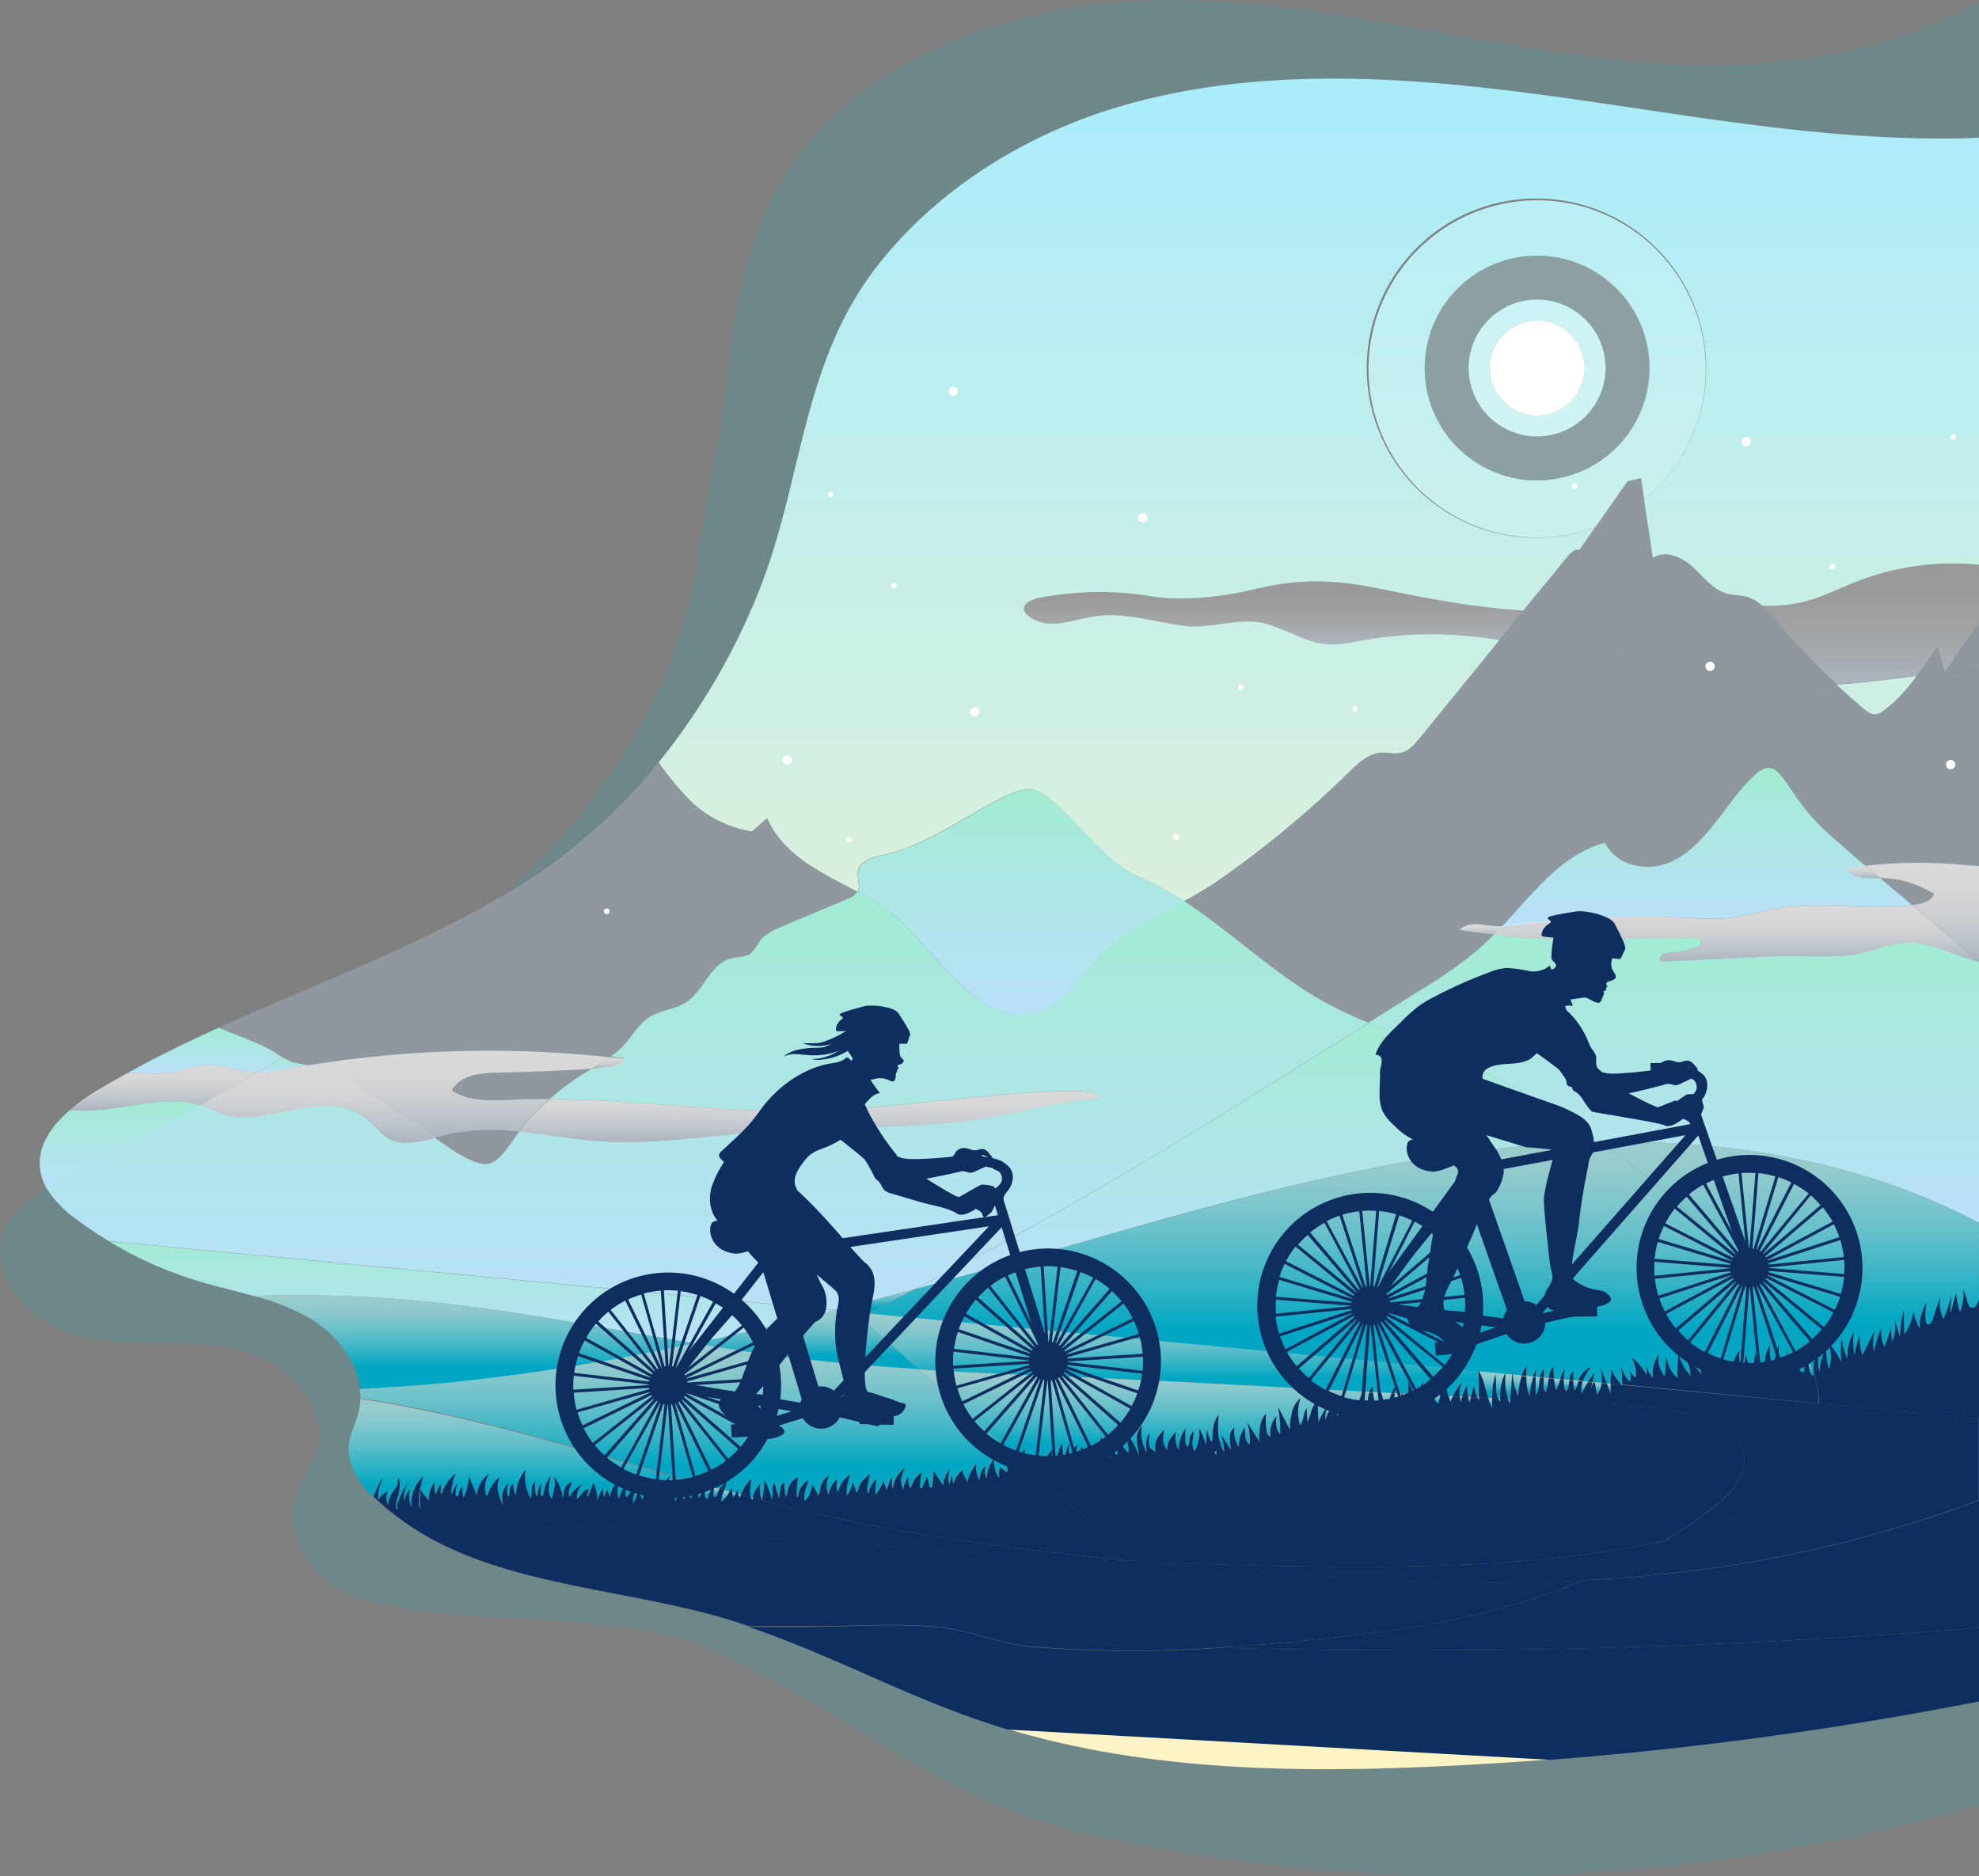 <svg xmlns="http://www.w3.org/2000/svg" xmlns:xlink="http://www.w3.org/1999/xlink" viewBox="0 0 404.92 383.9"><rect x="0" y="0" width="404.92" height="383.9" fill="#808080" stroke="none"/><defs><style>.cls-1{fill:none;}.cls-2{isolation:isolate;}.cls-3{clip-path:url(#clip-path);}.cls-4{opacity:0.14;}.cls-5{fill:#00b9be;}.cls-6{fill:url(#linear-gradient);}.cls-7{fill:url(#linear-gradient-2);}.cls-8{fill:url(#linear-gradient-3);}.cls-9{fill:url(#linear-gradient-4);}.cls-10,.cls-11{fill:#fff;}.cls-10{opacity:0.11;}.cls-12{fill:url(#linear-gradient-7);}.cls-13{fill:url(#linear-gradient-8);}.cls-14{opacity:0.25;mix-blend-mode:multiply;}.cls-15{fill:#b9e1f9;}.cls-16{fill:url(#linear-gradient-9);}.cls-17{fill:url(#linear-gradient-10);}.cls-18{fill:url(#linear-gradient-11);}.cls-19{fill:url(#linear-gradient-12);}.cls-20{fill:url(#linear-gradient-13);}.cls-21{fill:url(#linear-gradient-14);}.cls-22{fill:url(#linear-gradient-15);}.cls-23{fill:url(#linear-gradient-16);}.cls-24{fill:url(#linear-gradient-17);}.cls-25{fill:url(#linear-gradient-18);}.cls-26{fill:url(#linear-gradient-19);}.cls-27{fill:url(#linear-gradient-20);}.cls-28{fill:url(#linear-gradient-21);}.cls-29{fill:url(#linear-gradient-22);}.cls-30{fill:url(#linear-gradient-23);}.cls-31{fill:url(#linear-gradient-24);}.cls-32{fill:url(#linear-gradient-25);}.cls-33{fill:url(#linear-gradient-26);}.cls-34{fill:url(#linear-gradient-27);}.cls-35{fill:url(#linear-gradient-28);}.cls-36{fill:url(#linear-gradient-29);}.cls-37{fill:url(#linear-gradient-30);}.cls-38{fill:url(#linear-gradient-31);}.cls-39{fill:url(#linear-gradient-32);}.cls-40{fill:url(#linear-gradient-33);}.cls-41{fill:url(#linear-gradient-34);}.cls-42{fill:url(#linear-gradient-35);}.cls-43{fill:url(#linear-gradient-36);}.cls-44{fill:url(#linear-gradient-37);}.cls-45{fill:url(#linear-gradient-38);}.cls-46{fill:url(#linear-gradient-39);}.cls-47{fill:url(#linear-gradient-40);}.cls-48{fill:url(#linear-gradient-41);}.cls-49{fill:url(#linear-gradient-42);}.cls-50{fill:url(#linear-gradient-43);}.cls-51{fill:url(#linear-gradient-44);}.cls-52{fill:url(#linear-gradient-45);}.cls-53{fill:url(#linear-gradient-46);}.cls-54{fill:url(#linear-gradient-47);}.cls-55{fill:url(#linear-gradient-48);}.cls-56{fill:url(#linear-gradient-49);}.cls-57{fill:url(#linear-gradient-50);}.cls-58{fill:url(#linear-gradient-51);}.cls-59{fill:url(#linear-gradient-52);}.cls-60{fill:url(#linear-gradient-53);}.cls-61{fill:url(#linear-gradient-54);}.cls-62{fill:url(#linear-gradient-55);}.cls-63{fill:url(#linear-gradient-56);}.cls-64{fill:url(#linear-gradient-57);}.cls-65{fill:url(#linear-gradient-58);}.cls-66{fill:url(#linear-gradient-59);}.cls-67{fill:url(#linear-gradient-60);}.cls-68{fill:url(#linear-gradient-61);}.cls-69{fill:url(#linear-gradient-62);}.cls-70{fill:url(#linear-gradient-63);}.cls-71{fill:url(#linear-gradient-64);}.cls-72{fill:url(#linear-gradient-65);}.cls-73{fill:url(#linear-gradient-66);}.cls-74{fill:url(#linear-gradient-67);}.cls-75{fill:url(#linear-gradient-68);}.cls-76{fill:url(#linear-gradient-69);}.cls-77{fill:url(#linear-gradient-70);}.cls-78{fill:url(#linear-gradient-71);}.cls-79{fill:url(#linear-gradient-72);}.cls-80{fill:url(#linear-gradient-73);}.cls-81{fill:url(#linear-gradient-74);}.cls-82{fill:url(#linear-gradient-75);}.cls-83{fill:url(#linear-gradient-76);}.cls-84{fill:url(#linear-gradient-77);}.cls-85{fill:url(#linear-gradient-78);}.cls-86{fill:#0f2e60;}</style><clipPath id="clip-path" transform="translate(-17.93 -45.32)"><rect class="cls-1" width="423.21" height="446.29"/></clipPath><linearGradient id="linear-gradient" x1="287.78" y1="38.42" x2="287.78" y2="409.56" gradientUnits="userSpaceOnUse"><stop offset="0" stop-color="#a2ebff"/><stop offset="0.05" stop-color="#a8ecfb"/><stop offset="0.48" stop-color="#d6f0de"/><stop offset="0.81" stop-color="#f2f3cd"/><stop offset="0.99" stop-color="#fdf4c6"/></linearGradient><linearGradient id="linear-gradient-2" x1="279.7" y1="38.42" x2="279.7" y2="409.56" xlink:href="#linear-gradient"/><linearGradient id="linear-gradient-3" x1="401.88" y1="38.42" x2="401.88" y2="409.56" xlink:href="#linear-gradient"/><linearGradient id="linear-gradient-4" x1="332.43" y1="38.42" x2="332.43" y2="409.56" xlink:href="#linear-gradient"/><linearGradient id="linear-gradient-7" x1="400.62" y1="160.57" x2="400.62" y2="185.4" gradientUnits="userSpaceOnUse"><stop offset="0" stop-color="#fff" stop-opacity="0.2"/><stop offset="0.24" stop-color="#fdfeff" stop-opacity="0.21"/><stop offset="0.47" stop-color="#f7fbff" stop-opacity="0.26"/><stop offset="0.68" stop-color="#edf6ff" stop-opacity="0.33"/><stop offset="0.89" stop-color="#dfeeff" stop-opacity="0.43"/><stop offset="1" stop-color="#d6eaff" stop-opacity="0.5"/></linearGradient><linearGradient id="linear-gradient-8" x1="278.55" y1="164.28" x2="278.55" y2="177.16" xlink:href="#linear-gradient-7"/><linearGradient id="linear-gradient-9" x1="32.11" y1="272.66" x2="32.11" y2="272.5" gradientUnits="userSpaceOnUse"><stop offset="0" stop-color="#b9e1f9"/><stop offset="1" stop-color="#a2ebd3"/></linearGradient><linearGradient id="linear-gradient-10" x1="226.81" y1="252.97" x2="226.81" y2="206.84" xlink:href="#linear-gradient-9"/><linearGradient id="linear-gradient-11" x1="114.57" y1="320.23" x2="114.57" y2="299.31" xlink:href="#linear-gradient-9"/><linearGradient id="linear-gradient-12" x1="59.9" y1="265" x2="59.9" y2="255.59" xlink:href="#linear-gradient-9"/><linearGradient id="linear-gradient-13" x1="42.41" y1="288.54" x2="42.41" y2="270.64" xlink:href="#linear-gradient-9"/><linearGradient id="linear-gradient-14" x1="162.72" y1="313.42" x2="162.72" y2="227.81" xlink:href="#linear-gradient-9"/><linearGradient id="linear-gradient-15" x1="75.87" y1="264.77" x2="75.87" y2="261.66" xlink:href="#linear-gradient-9"/><linearGradient id="linear-gradient-16" x1="112.01" y1="260.3" x2="112.01" y2="278.16" gradientUnits="userSpaceOnUse"><stop offset="0" stop-color="#fff" stop-opacity="0.7"/><stop offset="0.25" stop-color="#fdfeff" stop-opacity="0.69"/><stop offset="0.48" stop-color="#f7fbff" stop-opacity="0.66"/><stop offset="0.7" stop-color="#ecf5ff" stop-opacity="0.61"/><stop offset="0.92" stop-color="#def" stop-opacity="0.53"/><stop offset="1" stop-color="#d6eaff" stop-opacity="0.5"/></linearGradient><linearGradient id="linear-gradient-17" x1="35.62" y1="267.72" x2="35.62" y2="272.51" xlink:href="#linear-gradient-16"/><linearGradient id="linear-gradient-18" x1="51.38" y1="263.25" x2="51.38" y2="272.59" xlink:href="#linear-gradient-16"/><linearGradient id="linear-gradient-19" x1="142.33" y1="261.63" x2="142.33" y2="263.99" xlink:href="#linear-gradient-16"/><linearGradient id="linear-gradient-20" x1="82.88" y1="263.26" x2="82.88" y2="279.2" xlink:href="#linear-gradient-16"/><linearGradient id="linear-gradient-21" x1="183.92" y1="268.54" x2="183.92" y2="279.01" xlink:href="#linear-gradient-16"/><linearGradient id="linear-gradient-22" x1="360.39" y1="295.54" x2="360.39" y2="236.61" xlink:href="#linear-gradient-9"/><linearGradient id="linear-gradient-23" x1="367.23" y1="234.79" x2="367.23" y2="202.37" xlink:href="#linear-gradient-9"/><linearGradient id="linear-gradient-24" x1="275.41" y1="309.11" x2="275.41" y2="254.65" xlink:href="#linear-gradient-9"/><linearGradient id="linear-gradient-25" x1="320.88" y1="234.41" x2="320.88" y2="236.61" xlink:href="#linear-gradient-16"/><linearGradient id="linear-gradient-26" x1="411.25" y1="221.86" x2="411.25" y2="242.06" xlink:href="#linear-gradient-16"/><linearGradient id="linear-gradient-27" x1="373.09" y1="230.5" x2="373.09" y2="242.11" xlink:href="#linear-gradient-16"/><linearGradient id="linear-gradient-28" x1="399.23" y1="222.47" x2="399.23" y2="224.99" xlink:href="#linear-gradient-16"/><linearGradient id="linear-gradient-29" x1="183.03" y1="325.53" x2="183.03" y2="313.42" gradientUnits="userSpaceOnUse"><stop offset="0.23" stop-color="#01a7c2"/><stop offset="0.42" stop-color="#37b4c6"/><stop offset="0.6" stop-color="#63bfca"/><stop offset="0.77" stop-color="#82c7cc"/><stop offset="0.9" stop-color="#95cbcd"/><stop offset="1" stop-color="#9ccdce"/></linearGradient><linearGradient id="linear-gradient-30" x1="197.05" y1="314.03" x2="197.05" y2="309.11" xlink:href="#linear-gradient-29"/><linearGradient id="linear-gradient-31" x1="384.25" y1="326.4" x2="384.25" y2="278.95" xlink:href="#linear-gradient-29"/><linearGradient id="linear-gradient-32" x1="349.77" y1="328.82" x2="349.77" y2="328.66" xlink:href="#linear-gradient-29"/><linearGradient id="linear-gradient-33" x1="334.32" y1="329.88" x2="334.32" y2="327.15" xlink:href="#linear-gradient-29"/><linearGradient id="linear-gradient-34" x1="326.61" y1="331.62" x2="326.61" y2="326.41" xlink:href="#linear-gradient-29"/><linearGradient id="linear-gradient-35" x1="323.17" y1="331.51" x2="323.17" y2="325.89" xlink:href="#linear-gradient-29"/><linearGradient id="linear-gradient-36" x1="336.55" y1="329.63" x2="336.55" y2="327.35" xlink:href="#linear-gradient-29"/><linearGradient id="linear-gradient-37" x1="332.59" y1="330.59" x2="332.59" y2="326.99" xlink:href="#linear-gradient-29"/><linearGradient id="linear-gradient-38" x1="257.21" y1="331.29" x2="257.21" y2="314.03" xlink:href="#linear-gradient-29"/><linearGradient id="linear-gradient-39" x1="340.38" y1="329.73" x2="340.38" y2="327.72" xlink:href="#linear-gradient-29"/><linearGradient id="linear-gradient-40" x1="338.49" y1="329.74" x2="338.49" y2="327.54" xlink:href="#linear-gradient-29"/><linearGradient id="linear-gradient-41" x1="347.08" y1="330.41" x2="347.08" y2="328.37" xlink:href="#linear-gradient-29"/><linearGradient id="linear-gradient-42" x1="344.9" y1="330.57" x2="344.9" y2="328.14" xlink:href="#linear-gradient-29"/><linearGradient id="linear-gradient-43" x1="328.37" y1="330.7" x2="328.37" y2="326.55" xlink:href="#linear-gradient-29"/><linearGradient id="linear-gradient-44" x1="342.2" y1="330.4" x2="342.2" y2="327.91" xlink:href="#linear-gradient-29"/><linearGradient id="linear-gradient-45" x1="330.94" y1="330.84" x2="330.94" y2="326.81" xlink:href="#linear-gradient-29"/><linearGradient id="linear-gradient-46" x1="343.65" y1="330.36" x2="343.65" y2="328.1" xlink:href="#linear-gradient-29"/><linearGradient id="linear-gradient-47" x1="388.47" y1="326.81" x2="388.47" y2="323.43" xlink:href="#linear-gradient-29"/><linearGradient id="linear-gradient-48" x1="291.45" y1="328.67" x2="291.45" y2="278.98" xlink:href="#linear-gradient-29"/><linearGradient id="linear-gradient-49" x1="162.28" y1="351.96" x2="162.28" y2="348.84" xlink:href="#linear-gradient-29"/><linearGradient id="linear-gradient-50" x1="171.75" y1="352.33" x2="171.75" y2="351.68" xlink:href="#linear-gradient-29"/><linearGradient id="linear-gradient-51" x1="164.57" y1="351.62" x2="164.57" y2="349.64" xlink:href="#linear-gradient-29"/><linearGradient id="linear-gradient-52" x1="100.96" y1="353.82" x2="100.96" y2="353.47" xlink:href="#linear-gradient-29"/><linearGradient id="linear-gradient-53" x1="166.33" y1="352.63" x2="166.33" y2="350.23" xlink:href="#linear-gradient-29"/><linearGradient id="linear-gradient-54" x1="103.81" y1="354.08" x2="103.81" y2="350.22" xlink:href="#linear-gradient-29"/><linearGradient id="linear-gradient-55" x1="103.76" y1="350.22" x2="103.76" y2="349.88" xlink:href="#linear-gradient-29"/><linearGradient id="linear-gradient-56" x1="114.98" y1="329.59" x2="114.98" y2="310.35" xlink:href="#linear-gradient-29"/><linearGradient id="linear-gradient-57" x1="125.04" y1="354.26" x2="125.04" y2="331.47" xlink:href="#linear-gradient-29"/><linearGradient id="linear-gradient-58" x1="168.11" y1="351.76" x2="168.11" y2="350.66" xlink:href="#linear-gradient-29"/><linearGradient id="linear-gradient-59" x1="173.8" y1="352.35" x2="173.8" y2="352.27" xlink:href="#linear-gradient-29"/><linearGradient id="linear-gradient-60" x1="169.25" y1="351.9" x2="169.25" y2="350.98" xlink:href="#linear-gradient-29"/><linearGradient id="linear-gradient-61" x1="159" y1="352.5" x2="159" y2="320.23" xlink:href="#linear-gradient-29"/><linearGradient id="linear-gradient-62" x1="227.86" y1="345.78" x2="227.86" y2="344.77" xlink:href="#linear-gradient-29"/><linearGradient id="linear-gradient-63" x1="324.66" y1="332.18" x2="324.66" y2="331.49" xlink:href="#linear-gradient-29"/><linearGradient id="linear-gradient-64" x1="322.81" y1="333.42" x2="322.81" y2="331.38" xlink:href="#linear-gradient-29"/><linearGradient id="linear-gradient-65" x1="320.36" y1="331.93" x2="320.36" y2="331.27" xlink:href="#linear-gradient-29"/><linearGradient id="linear-gradient-66" x1="326.7" y1="332.64" x2="326.7" y2="331.6" xlink:href="#linear-gradient-29"/><linearGradient id="linear-gradient-67" x1="266.61" y1="343.08" x2="266.61" y2="342.06" xlink:href="#linear-gradient-29"/><linearGradient id="linear-gradient-68" x1="318.59" y1="332.45" x2="318.59" y2="331.17" xlink:href="#linear-gradient-29"/><linearGradient id="linear-gradient-69" x1="305.46" y1="333.51" x2="305.46" y2="330.47" xlink:href="#linear-gradient-29"/><linearGradient id="linear-gradient-70" x1="303.94" y1="334.03" x2="303.94" y2="330.39" xlink:href="#linear-gradient-29"/><linearGradient id="linear-gradient-71" x1="301.58" y1="334.37" x2="301.58" y2="330.24" xlink:href="#linear-gradient-29"/><linearGradient id="linear-gradient-72" x1="299.49" y1="334.72" x2="299.49" y2="330.15" xlink:href="#linear-gradient-29"/><linearGradient id="linear-gradient-73" x1="252.02" y1="345.57" x2="252.02" y2="325.53" xlink:href="#linear-gradient-29"/><linearGradient id="linear-gradient-74" x1="307.77" y1="332.82" x2="307.77" y2="330.59" xlink:href="#linear-gradient-29"/><linearGradient id="linear-gradient-75" x1="314.89" y1="333.53" x2="314.89" y2="330.96" xlink:href="#linear-gradient-29"/><linearGradient id="linear-gradient-76" x1="316.84" y1="332.34" x2="316.84" y2="331.08" xlink:href="#linear-gradient-29"/><linearGradient id="linear-gradient-77" x1="309.5" y1="332.39" x2="309.5" y2="330.69" xlink:href="#linear-gradient-29"/><linearGradient id="linear-gradient-78" x1="311.91" y1="332.49" x2="311.91" y2="330.8" xlink:href="#linear-gradient-29"/></defs><title>Asset 4</title><g class="cls-2"><g id="Layer_2" data-name="Layer 2"><g id="OBJECTS"><g class="cls-3"><g class="cls-4"><path class="cls-5" d="M152.7,201.3a135.12,135.12,0,0,0,20.42-34.8c9.11-22.63,8.7-46.76,24.28-66.72C210.26,83.29,229.19,72,249,66.55,276.44,59,305.54,61,333.74,64.77s56.34,9.36,84.78,8.88q2.15,0,4.33-.15V45.68c-18.26,10.25-41.22,13.89-62.52,12.8C327,56.77,294.54,46.26,261.18,45.37s-70.57,11-85.48,40.85c-5.9,11.8-7.88,25-9.24,38-1.15,11-3.89,21.28-5.23,32.06-3.64,29.28-19.34,52.76-40,72.08,1.08-.64,2.17-1.28,3.24-1.94A114.52,114.52,0,0,0,152.7,201.3Z" transform="translate(-17.93 -45.32)"/></g><g class="cls-4"><path class="cls-5" d="M422.85,393.46l-1.87.37a765.8,765.8,0,0,1-85.76,11.5q-10.94.84-21.89,1.37c-29.94,1.44-60.54,1-89.17-7.56q-3.09-.93-6.15-2c-15.93-5.5-30.91-13.64-46.85-19-2-.68-4-1.33-6.1-1.91-22.9-6.49-49.25-6.74-67.35-21.62-.92-.76-1.83-1.55-2.72-2.39-.27-.26-.53-.52-.8-.79-2.89-3-5.31-6.72-4.81-10.76.27-2.18,1.37-4.16,1.93-6.28a12.79,12.79,0,0,0,.41-2.92,13.44,13.44,0,0,0-.1-1.88c-.68-6-5.19-11.54-10.58-14.67a47.48,47.48,0,0,0-11.23-4.43c-3.7-1-7.49-1.88-11.17-3a80,80,0,0,1-18.46-8.2C38,298,35.88,296.57,33.83,295a22.9,22.9,0,0,1-6.33-6.5c-3.38,2-6.65,4.34-8.38,7.82-4.66,9.36,5.09,20.16,15.26,22.56,14.77,3.48,32.24-3,44.08,9.26,2.74,2.84,4.85,6.56,4.77,10.5-.14,6.63-6.17,10.84-5.5,17.69A18.71,18.71,0,0,0,87,370.31c4,2.21,8.53,3.14,13,4,15.23,2.89,47.38,1.54,61.67,7.77,31.59,13.77,46,31.22,79.84,38.7a363.78,363.78,0,0,0,92.87,8.17,373.13,373.13,0,0,0,88.46-14.27Z" transform="translate(-17.93 -45.32)"/></g><g class="cls-4"><path class="cls-5" d="M293.92,203.34c1.88-1.85,4-3.84,6.59-4,1.38-.09,2.79.34,4.13,0,1.6-.38,2.76-1.74,3.8-3l16.33-20.08c-2-.3-4-.58-6-.77A79.91,79.91,0,0,0,295,176.67c-8.07,1.64-10.19-1.16-17.56-3.58-5.42-1.78-11.5,1-17.1.31-6.2-.82-12.28-2.92-18.62-1.95-3,.46-5.89,1.59-8.91,1.47a7.52,7.52,0,0,1-4.36-1.5c-2.49-2,.16-3.43,2.29-3.79a64.92,64.92,0,0,1,22.46-.33c6.67,1.1,15,.17,21.47-1.42,9.13-2.23,16.22-2,25.48-.11,9.71,2,19.57,3.89,29.45,4.48L338.82,159c.57-.69,1.45-1.44,2.23-1.12l3.25-4.65a34.72,34.72,0,1,1,10-5.72l1.81,12c2.47-1.76,6-.2,8.19,1.85s4.19,4.71,7.13,5.47c1.29.33,2.67.26,4,.64a7.74,7.74,0,0,1,3,1.78,31.76,31.76,0,0,0,8.69-.82c3.61-.91,6.94-2.66,10.4-4a54,54,0,0,1,25.38-3.54V73.49q-2.18.11-4.33.15c-28.44.48-56.59-5.09-84.78-8.87S276.44,59,249,66.55C229.19,72,210.26,83.29,197.39,99.78c-15.58,20-15.16,44.1-24.28,66.72a135.12,135.12,0,0,1-20.42,34.8,60.59,60.59,0,0,0,6.87,8.25,23.78,23.78,0,0,0,12.22,5.91l3.1-2.73c3.43,7.78,11.24,11.16,18.49,15.08,0,0,0-.06.06-.09.58-1.21-.16-2.66,0-4,.37-2.29,3.13-3.08,5.36-3.52,10.83-2.15,24.25-13.77,29.91-13.37s13.65,14.26,22,17.77a59.88,59.88,0,0,1,9.45,5.11,75.7,75.7,0,0,0,7-4.18A207.64,207.64,0,0,0,293.92,203.34Z" transform="translate(-17.93 -45.32)"/></g><path class="cls-6" d="M293.92,203.34c1.88-1.85,4-3.84,6.59-4,1.38-.09,2.79.34,4.13,0,1.6-.38,2.76-1.74,3.8-3l16.33-20.08c-2-.3-4-.58-6-.77A79.91,79.91,0,0,0,295,176.67c-8.07,1.64-10.19-1.16-17.56-3.58-5.42-1.78-11.5,1-17.1.31-6.2-.82-12.28-2.92-18.62-1.95-3,.46-5.89,1.59-8.91,1.47a7.52,7.52,0,0,1-4.36-1.5c-2.49-2,.16-3.43,2.29-3.79a64.92,64.92,0,0,1,22.46-.33c6.67,1.1,15,.17,21.47-1.42,9.13-2.23,16.22-2,25.48-.11,9.71,2,19.57,3.89,29.45,4.48L338.82,159c.57-.69,1.45-1.44,2.23-1.12l3.25-4.65a34.72,34.72,0,1,1,10-5.72l1.81,12c2.47-1.76,6-.2,8.19,1.85s4.19,4.71,7.13,5.47c1.29.33,2.67.26,4,.64a7.74,7.74,0,0,1,3,1.78,31.76,31.76,0,0,0,8.69-.82c3.61-.91,6.94-2.66,10.4-4a54,54,0,0,1,25.38-3.54V73.49q-2.18.11-4.33.15c-28.44.48-56.59-5.09-84.78-8.87S276.44,59,249,66.55C229.19,72,210.26,83.29,197.39,99.78c-15.58,20-15.16,44.1-24.28,66.72a135.12,135.12,0,0,1-20.42,34.8,60.59,60.59,0,0,0,6.87,8.25,23.78,23.78,0,0,0,12.22,5.91l3.1-2.73c3.43,7.78,11.24,11.16,18.49,15.08,0,0,0-.06.06-.09.58-1.21-.16-2.66,0-4,.37-2.29,3.13-3.08,5.36-3.52,10.83-2.15,24.25-13.77,29.91-13.37s13.65,14.26,22,17.77a59.88,59.88,0,0,1,9.45,5.11,75.7,75.7,0,0,0,7-4.18A207.64,207.64,0,0,0,293.92,203.34Z" transform="translate(-17.93 -45.32)"/><g class="cls-4"><path class="cls-5" d="M313.33,406.7q11-.53,21.89-1.37l-111.06-6.19C252.79,407.71,283.4,408.14,313.33,406.7Z" transform="translate(-17.93 -45.32)"/></g><path class="cls-7" d="M313.33,406.7q11-.53,21.89-1.37l-111.06-6.19C252.79,407.71,283.4,408.14,313.33,406.7Z" transform="translate(-17.93 -45.32)"/><g class="cls-4"><path class="cls-5" d="M393.7,185.4c1.13,1.06,2.27,2.11,3.44,3.12,4.06,3.52,4.14,4.08,8,.75a34.8,34.8,0,0,0,4.94-5.63c-4.28.52-8.56,1.09-12.88,1.5Q395.45,185.31,393.7,185.4Z" transform="translate(-17.93 -45.32)"/></g><path class="cls-8" d="M393.7,185.4c1.13,1.06,2.27,2.11,3.44,3.12,4.06,3.52,4.14,4.08,8,.75a34.8,34.8,0,0,0,4.94-5.63c-4.28.52-8.56,1.09-12.88,1.5Q395.45,185.31,393.7,185.4Z" transform="translate(-17.93 -45.32)"/><g class="cls-4"><path class="cls-5" d="M353.69,143.16l.65,4.33a34.51,34.51,0,1,0-10,5.72l6.58-9.4Zm-21.26.47a23,23,0,1,1,23-23A23,23,0,0,1,332.43,143.62Z" transform="translate(-17.93 -45.32)"/></g><path class="cls-9" d="M353.69,143.16l.65,4.33a34.51,34.51,0,1,0-10,5.72l6.58-9.4Zm-21.26.47a23,23,0,1,1,23-23A23,23,0,0,1,332.43,143.62Z" transform="translate(-17.93 -45.32)"/><path class="cls-10" d="M353.69,143.16l.65,4.33a34.51,34.51,0,1,0-10,5.72l6.58-9.4Zm-21.26.47a23,23,0,1,1,23-23A23,23,0,0,1,332.43,143.62Z" transform="translate(-17.93 -45.32)"/><g class="cls-4"><path class="cls-5" d="M332.43,97.62a23,23,0,1,0,23,23A23,23,0,0,0,332.43,97.62Zm0,37a14,14,0,1,1,14-14A14,14,0,0,1,332.43,134.62Z" transform="translate(-17.93 -45.32)"/></g><path class="cls-9" d="M332.43,97.62a23,23,0,1,0,23,23A23,23,0,0,0,332.43,97.62Zm0,37a14,14,0,1,1,14-14A14,14,0,0,1,332.43,134.62Z" transform="translate(-17.93 -45.32)"/><path class="cls-10" d="M332.43,97.62a23,23,0,1,0,23,23A23,23,0,0,0,332.43,97.62Zm0,37a14,14,0,1,1,14-14A14,14,0,0,1,332.43,134.62Z" transform="translate(-17.93 -45.32)"/><path class="cls-10" d="M332.43,97.62a23,23,0,1,0,23,23A23,23,0,0,0,332.43,97.62Zm0,37a14,14,0,1,1,14-14A14,14,0,0,1,332.43,134.62Z" transform="translate(-17.93 -45.32)"/><g class="cls-4"><path class="cls-5" d="M332.43,106.62a14,14,0,1,0,14,14A14,14,0,0,0,332.43,106.62Zm0,23.75a9.75,9.75,0,1,1,9.75-9.75A9.75,9.75,0,0,1,332.43,130.37Z" transform="translate(-17.93 -45.32)"/></g><path class="cls-9" d="M332.43,106.62a14,14,0,1,0,14,14A14,14,0,0,0,332.43,106.62Zm0,23.75a9.75,9.75,0,1,1,9.75-9.75A9.75,9.75,0,0,1,332.43,130.37Z" transform="translate(-17.93 -45.32)"/><path class="cls-10" d="M332.43,106.62a14,14,0,1,0,14,14A14,14,0,0,0,332.43,106.62Zm0,23.75a9.75,9.75,0,1,1,9.75-9.75A9.75,9.75,0,0,1,332.43,130.37Z" transform="translate(-17.93 -45.32)"/><path class="cls-10" d="M332.43,106.62a14,14,0,1,0,14,14A14,14,0,0,0,332.43,106.62Zm0,23.75a9.75,9.75,0,1,1,9.75-9.75A9.75,9.75,0,0,1,332.43,130.37Z" transform="translate(-17.93 -45.32)"/><path class="cls-10" d="M332.43,106.62a14,14,0,1,0,14,14A14,14,0,0,0,332.43,106.62Zm0,23.75a9.75,9.75,0,1,1,9.75-9.75A9.75,9.75,0,0,1,332.43,130.37Z" transform="translate(-17.93 -45.32)"/><circle class="cls-11" cx="314.5" cy="75.3" r="9.75"/><path class="cls-12" d="M397.47,164.39c-3.46,1.38-6.79,3.13-10.4,4a31.76,31.76,0,0,1-8.69.82,26.59,26.59,0,0,1,2.33,2.5,164.54,164.54,0,0,0,13,13.64q1.75-.09,3.49-.26c4.32-.41,8.6-1,12.88-1.5,1.48-2,2.9-4.07,4.34-5.85l1.43,5.16q3.37-5.1,7-10V160.85A54,54,0,0,0,397.47,164.39Z" transform="translate(-17.93 -45.32)"/><path class="cls-13" d="M300.18,165.78c-9.27-1.92-16.35-2.12-25.48.11-6.52,1.59-14.81,2.51-21.47,1.42a64.92,64.92,0,0,0-22.46.33c-2.12.36-4.78,1.76-2.29,3.79a7.52,7.52,0,0,0,4.36,1.5c3,.12,5.92-1,8.91-1.47,6.33-1,12.42,1.13,18.62,1.95,5.6.74,11.68-2.08,17.1-.31,7.37,2.42,9.49,5.22,17.56,3.58a79.91,79.91,0,0,1,23.72-1.21c2,.2,4,.47,6,.77l4.86-6C319.76,169.66,309.9,167.79,300.18,165.78Z" transform="translate(-17.93 -45.32)"/><g class="cls-14"><path class="cls-15" d="M75.76,261.66c16-9.6,31.8-20.55,45.47-33.32-18.56,11-38.92,18.34-58.53,27.24,3.85,1.76,8.08,2.92,11.66,5.2C74.83,261.08,75.29,261.38,75.76,261.66Z" transform="translate(-17.93 -45.32)"/></g><g class="cls-14"><path class="cls-15" d="M345.64,169.92c5.14-.59,10.22-1.7,15.39-1.81,5.77-.12,11.61,1,17.36,1.14a7.74,7.74,0,0,0-3-1.78c-1.28-.38-2.66-.3-4-.64-2.94-.76-4.9-3.42-7.13-5.47s-5.72-3.62-8.19-1.85l-1.81-12a34.62,34.62,0,0,1-10,5.72L341,157.85l.14.06c.81.49-.87,1.77-.76.83l.62-.88c-.78-.32-1.67.42-2.23,1.12l-9.18,11.29A91.57,91.57,0,0,0,345.64,169.92Z" transform="translate(-17.93 -45.32)"/></g><g class="cls-14"><path class="cls-15" d="M422.85,242.23v-.17l-.26-.06Z" transform="translate(-17.93 -45.32)"/></g><g class="cls-14"><path class="cls-15" d="M77.85,262.66a27.53,27.53,0,0,0,3.29.59l.08,0a230.13,230.13,0,0,1,61.6-1.63,16.65,16.65,0,0,0,2.41-2c1.95-2,3.29-4.67,5.64-6.15s5.22-1.55,7.48-3c3.57-2.36,4.93-7.76,9-8.9,1.45-.4,3.15-.21,4.31-1.19a10.93,10.93,0,0,0,1.59-2.24c1.15-1.63,3.07-2.47,4.88-3.23l13.1-5.52a4,4,0,0,0,2.11-1.53c-7.26-3.92-15.06-7.3-18.49-15.08l-3.1,2.73a23.78,23.78,0,0,1-12.22-5.91,60.59,60.59,0,0,1-6.87-8.25,114.52,114.52,0,0,1-28.23,25.1c-1.07.67-2.16,1.3-3.24,1.94-13.66,12.77-29.5,23.72-45.47,33.32A9.69,9.69,0,0,0,77.85,262.66Z" transform="translate(-17.93 -45.32)"/></g><g class="cls-14"><path class="cls-15" d="M341.19,157.91l-.14-.06-.62.88C340.32,159.68,342,158.4,341.19,157.91Z" transform="translate(-17.93 -45.32)"/></g><g class="cls-14"><path class="cls-15" d="M320.41,239.67c1.1-1,2.16-2,3.19-3.06q-3.59-.43-7.15-1c2.83-2.3,5.71-.44,8.81-.78h.06c6.36-6.9,12.11-14.69,21-17.12a9,9,0,0,0,5.57,4.49c9,2.38,14.69-5.44,19.42-11.72,11.78-15.65,8.79-5.53,20.36,5,2.41,2.2,5.12,4.55,8,7a97.13,97.13,0,0,1,18.7-.29c1.5.12,3,.27,4.5.34v-40c-4.29.18-8.54.63-12.78,1.14a34.8,34.8,0,0,1-4.94,5.63c-3.85,3.33-3.93,2.76-8-.75-1.17-1-2.31-2.07-3.44-3.12-7.12.37-14.36-.29-20.66-3.52-4-2-7.61-5.1-12-5.74-3.86-.56-7.7.82-11.54,1.52-8.16,1.47-16.42-.18-24.68-1.41l-16.33,20.08c-1,1.28-2.2,2.64-3.8,3-1.34.32-2.75-.11-4.13,0-2.63.18-4.71,2.18-6.59,4a207.64,207.64,0,0,1-26.74,22.2,75.7,75.7,0,0,1-7,4.18c9.61,6.24,18.06,14.6,28.07,20.29a89.26,89.26,0,0,0,9.64,4.64l11.16-7A86,86,0,0,0,320.41,239.67Z" transform="translate(-17.93 -45.32)"/></g><g class="cls-14"><path class="cls-15" d="M409.84,230.42c1.51-.22,3.26-.72,3.78-2.16a21.06,21.06,0,0,0-11-3.26l6.54,5.51Z" transform="translate(-17.93 -45.32)"/></g><g class="cls-14"><path class="cls-15" d="M110.08,277.34c-1,.24-2.06.53-3.09.82,3.37,2.46,7.32,5.18,10.18,5.36,2.65.16,4.91-3.56,7-6.65A43.18,43.18,0,0,0,110.08,277.34Z" transform="translate(-17.93 -45.32)"/></g><g class="cls-14"><path class="cls-15" d="M110.47,268.44c3.58,2.35,8.22,2.05,12.5,1.87,2.48-.11,5-.14,7.43-.13a54.9,54.9,0,0,1,7.74-5.68L139,264q-9.57.6-19.16.79C116.31,264.84,112.07,265.28,110.47,268.44Z" transform="translate(-17.93 -45.32)"/></g><g class="cls-14"><path class="cls-15" d="M353.69,143.16l-2.81.64-6.58,9.4a34.62,34.62,0,0,0,10-5.72Z" transform="translate(-17.93 -45.32)"/></g><g class="cls-14"><path class="cls-15" d="M414.41,177.79c-1.44,1.78-2.86,3.85-4.34,5.85,4.24-.51,8.49-1,12.78-1.14v-9.58q-3.63,4.92-7,10Z" transform="translate(-17.93 -45.32)"/></g><g class="cls-14"><path class="cls-15" d="M380.72,171.75a26.59,26.59,0,0,0-2.33-2.5c-5.74-.15-11.58-1.26-17.36-1.14-5.17.11-10.26,1.22-15.39,1.81a91.57,91.57,0,0,1-16,.34l-4.86,6c8.26,1.23,16.53,2.89,24.68,1.41,3.84-.69,7.68-2.08,11.54-1.52,4.43.64,8.06,3.7,12,5.74,6.3,3.23,13.54,3.89,20.66,3.52A164.54,164.54,0,0,1,380.72,171.75Z" transform="translate(-17.93 -45.32)"/></g><path class="cls-16" d="M32.17,272.5l-.18.15.24-.15Z" transform="translate(-17.93 -45.32)"/><path class="cls-17" d="M228.78,206.85c-5.66-.4-19.08,11.21-29.91,13.37-2.23.44-5,1.23-5.36,3.52-.21,1.33.53,2.78,0,4,0,0,0,.06-.06.09a41.11,41.11,0,0,1,9.35,6.4c7.57,7.39,18.28,25,31.14,16.49,2.88-1.91,5.12-5.11,7.47-8,4.41-5.51,12-9.18,18.9-12.94a59.88,59.88,0,0,0-9.45-5.11C242.43,221.11,234.43,207.25,228.78,206.85Z" transform="translate(-17.93 -45.32)"/><path class="cls-18" d="M101.4,311.3c19.73,1.69,39.18,5.65,58.72,8.93,9.64-2.06,19.24-4.36,28.81-6.81L40.21,299.31a80,80,0,0,0,18.46,8.2c3.68,1.1,7.46,1.94,11.17,3A269.57,269.57,0,0,1,101.4,311.3Z" transform="translate(-17.93 -45.32)"/><path class="cls-19" d="M53.61,264.57c3.31-.9,6.16-1.72,9.66-1.1,1.8.32,3.55.94,5.37,1.18a14.82,14.82,0,0,0,1.89.12q2.62-1.53,5.24-3.1c-.47-.28-.93-.58-1.4-.88-3.58-2.28-7.81-3.44-11.66-5.2-5.19,2.36-10.34,4.82-15.37,7.49-1.1.58-2.19,1.19-3.29,1.8H45.3C48.12,264.89,50.91,265.3,53.61,264.57Z" transform="translate(-17.93 -45.32)"/><path class="cls-20" d="M57.16,272.3l1.62-.89c-7.11-2.13-14.85.84-22.36,1.15-1.39.06-2.79,0-4.18-.06l-.24.15c-3.8,3.36-6.62,7.55-5.8,12.35a10.64,10.64,0,0,0,1.31,3.54l1.83-1.07C38.5,282.22,47.89,277.37,57.16,272.3Z" transform="translate(-17.93 -45.32)"/><path class="cls-21" d="M33.83,295c2.05,1.53,4.19,2.95,6.38,4.27l148.72,14.1q8.14-2.09,16.25-4.3,15.59-8,30.83-16.7c19.45-11.09,38.41-23,57.38-34.9l4.56-2.86A89.26,89.26,0,0,1,288.3,250c-10-5.69-18.46-14-28.07-20.29-6.88,3.76-14.49,7.43-18.9,12.94-2.34,2.93-4.58,6.13-7.47,8-12.86,8.5-23.57-9.1-31.14-16.49a41.11,41.11,0,0,0-9.35-6.4,4,4,0,0,1-2.11,1.53l-13.1,5.52c-1.82.77-3.73,1.61-4.88,3.23a10.93,10.93,0,0,1-1.59,2.24c-1.16,1-2.86.79-4.31,1.19-4.11,1.13-5.47,6.54-9,8.9-2.26,1.49-5.19,1.6-7.48,3s-3.7,4.15-5.64,6.15a16.65,16.65,0,0,1-2.41,2l2.85.32c-.26,1.34-2,1.73-3.34,1.83L139,264l-.86.51a54.9,54.9,0,0,0-7.74,5.68c17.17.1,34.32,2.7,51.5,2.46,18.41-.26,36.66-3.79,55.07-4.09,2.33,0,4.86,0,6.65,1.54-7.72.24-15.21,2.46-22.82,3.79-15.41,2.69-31.19,1.71-46.79,2.91-11.29.86-22.57,2.87-33.86,2-5.31-.39-10.65-1.4-16-1.94-2.14,3.09-4.39,6.81-7,6.65-2.86-.17-6.8-2.9-10.18-5.36a21.84,21.84,0,0,1-6.08,1c-4.26-.06-5.13-2.72-7.94-5-6.26-5-15.93-1-22.78-.3a15.92,15.92,0,0,1-5.57-.24c-1.69-.44-3.22-1.34-4.85-1.94-.33-.12-.65-.22-1-.32l-1.62.89c-9.27,5.07-18.66,9.92-27.83,15.18l-1.83,1.07A22.9,22.9,0,0,0,33.83,295Z" transform="translate(-17.93 -45.32)"/><path class="cls-22" d="M77.22,263.94q2-.36,4-.68l-.08,0a27.53,27.53,0,0,1-3.29-.59,9.69,9.69,0,0,1-2.08-1q-2.62,1.57-5.24,3.1A37.35,37.35,0,0,0,77.22,263.94Z" transform="translate(-17.93 -45.32)"/><path class="cls-23" d="M81.21,263.26a24.13,24.13,0,0,1,7,3c4.91,2.74,9.62,5.81,14.37,8.81,1.18.75,2.7,1.89,4.36,3.1,1-.28,2.06-.58,3.09-.82a43.18,43.18,0,0,1,14.12-.47,24,24,0,0,1,1.94-2.53,56.09,56.09,0,0,1,4.26-4.15c-2.48,0-5,0-7.43.13-4.28.18-8.92.48-12.5-1.87,1.59-3.16,5.84-3.6,9.37-3.66q9.59-.18,19.16-.79c1.29-.76,2.59-1.5,3.81-2.36A230.13,230.13,0,0,0,81.21,263.26Z" transform="translate(-17.93 -45.32)"/><path class="cls-24" d="M39.07,267.72l-1.37.8a40.66,40.66,0,0,0-5.53,4h.07C34.57,271,36.84,269.39,39.07,267.72Z" transform="translate(-17.93 -45.32)"/><path class="cls-25" d="M36.42,272.56c7.51-.31,15.25-3.29,22.36-1.15q5.83-3.21,11.74-6.64a14.82,14.82,0,0,1-1.89-.12c-1.82-.24-3.56-.85-5.37-1.18-3.5-.63-6.35.19-9.66,1.1-2.69.73-5.48.32-8.31.32H44q-2.51,1.39-5,2.85c-2.23,1.67-4.5,3.28-6.83,4.78C33.63,272.58,35,272.62,36.42,272.56Z" transform="translate(-17.93 -45.32)"/><path class="cls-26" d="M142.32,263.78c1.37-.1,3.07-.48,3.34-1.83l-2.85-.32c-1.22.85-2.52,1.6-3.81,2.36Z" transform="translate(-17.93 -45.32)"/><path class="cls-27" d="M88.26,266.24a24.13,24.13,0,0,0-7-3q-2,.32-4,.68a37.35,37.35,0,0,1-6.7.82q-5.9,3.44-11.74,6.64c.33.1.66.19,1,.32,1.63.61,3.16,1.5,4.85,1.94a15.92,15.92,0,0,0,5.57.24c6.86-.66,16.52-4.74,22.78.3,2.82,2.27,3.68,4.93,7.94,5a21.84,21.84,0,0,0,6.08-1c-1.66-1.21-3.18-2.35-4.36-3.1C97.87,272.06,93.17,269,88.26,266.24Z" transform="translate(-17.93 -45.32)"/><path class="cls-28" d="M126.15,274.34a24,24,0,0,0-1.94,2.53c5.31.54,10.65,1.55,16,1.94,11.29.84,22.57-1.17,33.86-2,15.59-1.19,31.38-.22,46.79-2.91,7.61-1.33,15.1-3.54,22.82-3.79-1.79-1.49-4.33-1.57-6.65-1.54-18.41.3-36.66,3.83-55.07,4.09-17.19.24-34.34-2.36-51.5-2.46A56.09,56.09,0,0,0,126.15,274.34Z" transform="translate(-17.93 -45.32)"/><path class="cls-29" d="M345.64,279c26.75-.47,53.69,4.09,77.21,16.56V242.23l-.26-.23c-.42-.09-.84-.19-1.25-.3-3.9-1.07-7.56-3.17-11.6-3.47-5-.38-9.25,2.29-14,2.62-5.59.39-11.35-.05-17,.23l-21,1a1.09,1.09,0,0,1,.44-1.47,3.53,3.53,0,0,1,1.67-.35,19,19,0,0,0,5.1-1c.5-.17,1.07-.46,1.13-1,.1-.84-1.06-1.14-1.91-1.12-7,.17-13.93.29-21,.43a142.28,142.28,0,0,1-19.64-1c-1,1.06-2.09,2.09-3.19,3.06a86,86,0,0,1-11.32,8l-11.16,7c4.67,2,9.44,3.69,14.12,5.62A167.46,167.46,0,0,1,345.64,279Z" transform="translate(-17.93 -45.32)"/><path class="cls-30" d="M361,233c4,.19,7.94.55,11.86,0,2.55-.37,5-1.13,7.55-1.61,9.43-1.8,19.23.3,28.75-.9L402.61,225h-.37c-2.37,0-5.34.11-6.38-2,1.26-.19,2.53-.35,3.79-.49-2.89-2.47-5.59-4.82-8-7-11.56-10.54-8.58-20.66-20.36-5-4.73,6.28-10.43,14.1-19.42,11.72a9,9,0,0,1-5.57-4.49c-8.86,2.43-14.61,10.22-21,17.12,3.89-.43,7.79-.83,11.7-1.15A185.33,185.33,0,0,1,361,233Z" transform="translate(-17.93 -45.32)"/><path class="cls-31" d="M329.26,279.87c5.43-.49,10.9-.8,16.38-.89a167.46,167.46,0,0,0-33.59-18.7c-4.68-1.93-9.45-3.66-14.12-5.62l-4.56,2.86c-19,11.9-37.93,23.8-57.38,34.9q-15.23,8.69-30.83,16.7c9.95-2.71,19.86-5.53,29.74-8.37C265.93,291.86,297.14,282.79,329.26,279.87Z" transform="translate(-17.93 -45.32)"/><path class="cls-32" d="M325.26,234.8c-3.1.34-6-1.52-8.81.78q3.56.61,7.15,1c.58-.6,1.15-1.21,1.72-1.82Z" transform="translate(-17.93 -45.32)"/><path class="cls-33" d="M418.35,222.18a97.13,97.13,0,0,0-18.7.29l3,2.52a21.06,21.06,0,0,1,11,3.26c-.51,1.44-2.26,1.95-3.78,2.16l-.69.08c4.42,3.72,9,7.59,13.44,11.5l.26.06V222.52C421.35,222.45,419.85,222.3,418.35,222.18Z" transform="translate(-17.93 -45.32)"/><path class="cls-34" d="M380.39,231.4c-2.53.48-5,1.24-7.55,1.61-3.92.57-7.91.21-11.86,0a185.33,185.33,0,0,0-24,.61c-3.9.32-7.8.72-11.7,1.15-.57.61-1.14,1.22-1.72,1.82a142.28,142.28,0,0,0,19.64,1c7.06-.14,13.95-.26,21-.43.84,0,2,.28,1.91,1.12-.06.53-.63.82-1.13,1a19,19,0,0,1-5.1,1,3.53,3.53,0,0,0-1.67.35,1.09,1.09,0,0,0-.44,1.47l21-1c5.63-.28,11.39.17,17-.23,4.76-.33,9-3,14-2.62,4,.31,7.69,2.4,11.6,3.47.41.11.83.21,1.25.3-4.46-3.91-9-7.78-13.44-11.5C399.62,231.7,389.83,229.6,380.39,231.4Z" transform="translate(-17.93 -45.32)"/><path class="cls-35" d="M402.24,225h.37l-3-2.52c-1.27.14-2.53.3-3.79.49C396.9,225.09,399.87,225,402.24,225Z" transform="translate(-17.93 -45.32)"/><path class="cls-36" d="M171.47,322c11.42,1.69,22.93,2.74,34.48,3.5l-12.08-10.72,1.56-.78-6.5-.62c-9.57,2.45-19.17,4.75-28.81,6.81C163.9,320.86,167.68,321.48,171.47,322Z" transform="translate(-17.93 -45.32)"/><path class="cls-37" d="M205.17,309.11q-8.11,2.21-16.25,4.3l6.5.62Q200.31,311.6,205.17,309.11Z" transform="translate(-17.93 -45.32)"/><path class="cls-38" d="M345.64,279a170.61,170.61,0,0,1,36.53,35.55,53.86,53.86,0,0,1,5.3,8.16l.18-.62.18,1.36a26.18,26.18,0,0,1,1.19,3,5.71,5.71,0,0,1,1-4.37,7.72,7.72,0,0,0,.13,3.93,12.82,12.82,0,0,1,1.33-4.82,16.26,16.26,0,0,0,.58,4.33,7.28,7.28,0,0,0-.32-5.77,27,27,0,0,1,3,4.45,13,13,0,0,1,0-4.91,10.9,10.9,0,0,0,1.16,4.14,9.49,9.49,0,0,1,1.33-5.52,12.08,12.08,0,0,0,.11,4.79,18.3,18.3,0,0,1,1.11-4.22,9.22,9.22,0,0,0,.49,4.14l2.58-5.07a9.43,9.43,0,0,0-.21,4.46,22.22,22.22,0,0,1,1.56-5,6.36,6.36,0,0,0,.61,4l1.32-3.79.19,2.67a6.83,6.83,0,0,0,.48-4.67,6.47,6.47,0,0,0-.22-.71,6.47,6.47,0,0,1,.22.71l1.17,3.74a24.6,24.6,0,0,1,.8-5.41q0,2.44.11,4.88a11.51,11.51,0,0,0,1.85-4.72,11.05,11.05,0,0,0,1.25,3.51,10.19,10.19,0,0,1,1.43-5.27,12.5,12.5,0,0,0-.17,3.69c0,.28.1.6.36.71.44.2.82-.36,1-.81l1.59-4.73a7.4,7.4,0,0,0,.68,4.52,31.8,31.8,0,0,0,1.73-5.3,21.73,21.73,0,0,0-.31,4.11l1.18-4.13a20.34,20.34,0,0,0,.79,3.86,9.52,9.52,0,0,0,.7-4.74l.93,2.92c.12.37.28.8.66.93.62.21,1.12-.51,1.35-1.1.09-.24.17-.49.26-.73V295.54C399.34,283.07,372.39,278.51,345.64,279Z" transform="translate(-17.93 -45.32)"/><path class="cls-39" d="M349.83,328.67h-.13l.14.16Z" transform="translate(-17.93 -45.32)"/><path class="cls-40" d="M334.28,329.88a10.89,10.89,0,0,0,.55-2.63l-1-.1q0,.93,0,1.87C333.79,329.38,333.91,329.87,334.28,329.88Z" transform="translate(-17.93 -45.32)"/><path class="cls-41" d="M326.48,331.6l.45,0c.14-1.52.28-3.67.41-5.08l-1.39-.13A13.46,13.46,0,0,0,326.48,331.6Z" transform="translate(-17.93 -45.32)"/><path class="cls-42" d="M323.22,331.43a16.31,16.31,0,0,1,.72-4.91q0,1.58.13,3.15a5.29,5.29,0,0,0,.36,1.82l.46,0a11.44,11.44,0,0,1,1-5.11l-5.39-.51c1.06,1.64,1.36,3.62,1.93,5.5Z" transform="translate(-17.93 -45.32)"/><path class="cls-43" d="M337.18,327.47l-1.28-.12q.14,1.15.4,2.28A6.25,6.25,0,0,0,337.18,327.47Z" transform="translate(-17.93 -45.32)"/><path class="cls-44" d="M332.19,330.59c.71-.69.66-2.25.86-3.51l-.91-.09A32.13,32.13,0,0,0,332.19,330.59Z" transform="translate(-17.93 -45.32)"/><path class="cls-45" d="M298.1,330.12a3.88,3.88,0,0,1,.66-1.15,11.72,11.72,0,0,0,.06,1.18l1.35.07a1.74,1.74,0,0,1,.19-.51l.15.53,2.14.11a5.91,5.91,0,0,1,1.06-1.6,11.76,11.76,0,0,0-.43,1.63l1.43.07.05-.21.05.22,1.27.07,0-2.64,1.2,2.7,1,.05a8.69,8.69,0,0,1,.71-2.47,11.5,11.5,0,0,0,0,2.51l.93,0a9.82,9.82,0,0,1,1.09-3.14,22.2,22.2,0,0,0,.21,3.21l1.3.07c0-.32.08-.64.13-1a3.66,3.66,0,0,1,1.12-2.34,10.21,10.21,0,0,0,.47,3.39l.93,0a18,18,0,0,1,1.89-3,5.1,5.1,0,0,0-.51,3.08l.49,0a12.9,12.9,0,0,1,1-2.29,16,16,0,0,0,.22,2.35l.57,0,.63-2.39a10.33,10.33,0,0,0,.67,2.46l.36,0c0-1.8,0-3.6-.12-5.4L195.42,314l-1.56.78,12.08,10.72c17.28,1.13,34.64,1.58,51.89,2.48Z" transform="translate(-17.93 -45.32)"/><path class="cls-46" d="M340.92,327.83l-1.08-.1c0,.67.12,1.34.23,2A4,4,0,0,0,340.92,327.83Z" transform="translate(-17.93 -45.32)"/><path class="cls-47" d="M338.5,329.73a.39.39,0,0,0,.2-.23,6.27,6.27,0,0,0,.37-1.85l-1.16-.11a9.64,9.64,0,0,0,.16,1.74C338.11,329.51,338.28,329.81,338.5,329.73Z" transform="translate(-17.93 -45.32)"/><path class="cls-48" d="M347.47,328.45l-.79-.07.8,2C347.47,329.76,347.46,329.1,347.47,328.45Z" transform="translate(-17.93 -45.32)"/><path class="cls-49" d="M345.62,328.27l-1.44-.14.39,2.44A3.89,3.89,0,0,0,345.62,328.27Z" transform="translate(-17.93 -45.32)"/><path class="cls-50" d="M329.28,326.72l-1.82-.17a9.34,9.34,0,0,0,1.1,4.15A15.82,15.82,0,0,1,329.28,326.72Z" transform="translate(-17.93 -45.32)"/><path class="cls-51" d="M341.62,330.4a17.92,17.92,0,0,1,1.27-2.38l-1.08-.1A4.16,4.16,0,0,0,341.62,330.4Z" transform="translate(-17.93 -45.32)"/><path class="cls-52" d="M331.65,326.95l-1.43-.14a10.68,10.68,0,0,0,.64,4A21.48,21.48,0,0,1,331.65,326.95Z" transform="translate(-17.93 -45.32)"/><path class="cls-53" d="M344,328.12l-.28,0-.5,2.26A6.69,6.69,0,0,1,344,328.12Z" transform="translate(-17.93 -45.32)"/><path class="cls-54" d="M389.1,326.81c0-.13-.05-.27-.08-.41a26.18,26.18,0,0,0-1.19-3l.26,1.95C388.18,326,388.45,326.81,389.1,326.81Z" transform="translate(-17.93 -45.32)"/><path class="cls-55" d="M320.42,325.88s0-.06,0-.09l.05.1,5.39.51.09-.19c0,.07,0,.13,0,.2l1.39.13c0-.24,0-.47.07-.66q0,.33.05.67l1.82.17a6.13,6.13,0,0,1,1-1.8c0,.62,0,1.26,0,1.89l1.43.14a9.07,9.07,0,0,1,.54-1.3c0,.45,0,.9-.05,1.35l.91.09a2.4,2.4,0,0,1,.73-1.6q0,.84,0,1.67l1,.1a4.55,4.55,0,0,1,.89-2.36,23.68,23.68,0,0,0,.18,2.46l1.28.12a4.57,4.57,0,0,1,.92-2,9.67,9.67,0,0,0-.2,2l1.16.11a2.57,2.57,0,0,1,.72-1.76c0,.61,0,1.22.05,1.83l1.08.1v0a4.75,4.75,0,0,1,2.48-2.75,12.78,12.78,0,0,0-1.61,2.88l1.08.1a18.08,18.08,0,0,1,1.28-1.79l-.41,1.87.28,0c0-.06.07-.13.12-.19l0,.21,1.44.14a9.19,9.19,0,0,0-.21-3.13l1.27,3.23.79.07a20.39,20.39,0,0,1,.2-2.87l-.08-.17.11,0c0,.07,0,.14,0,.22a10.52,10.52,0,0,0,2,3.08h.13l-.19-3.83a4.79,4.79,0,0,0,1.82,3.26,7,7,0,0,0-.12-2.32,2.78,2.78,0,0,0,1.28,1.45,7.4,7.4,0,0,0-.88-4.1,12.54,12.54,0,0,1,3.08,3.67l0-2.67a4,4,0,0,0,1.32,3.22,6,6,0,0,1,1.18-4.78,5.08,5.08,0,0,0,1.2,4.45l.33-4.09a6.91,6.91,0,0,0,2.27,4.47,33.49,33.49,0,0,1,.21-4.94,11.42,11.42,0,0,0,2.42,4.45,6,6,0,0,0-1.06-3.62,13.5,13.5,0,0,1,3.28,3.35,7.27,7.27,0,0,1,.84-4.72,8.24,8.24,0,0,0,1.58,4.6,5.86,5.86,0,0,1,.71-3.33,3.81,3.81,0,0,0,1.65,3.71l.11-2.14a4.49,4.49,0,0,0,1.61,2.2,6.54,6.54,0,0,1,1.33-5.23,6.53,6.53,0,0,0,.84,4.46l.41-3.75a6.35,6.35,0,0,0,1.66,3.46,17.47,17.47,0,0,1,.42-4,5.31,5.31,0,0,0,2,4.18,7.82,7.82,0,0,1,.9-5.5,7.71,7.71,0,0,0,.9,4.81,12.07,12.07,0,0,1,1-5,5.7,5.7,0,0,0,1.29,5,15,15,0,0,0,.19-3.94l.57,3.11a5.61,5.61,0,0,0,.45-3.24,8.66,8.66,0,0,0,2,4.8l.68,0a7.74,7.74,0,0,1,.32-3.37,53.86,53.86,0,0,0-5.3-8.16A170.61,170.61,0,0,0,345.64,279c-5.48.1-10.95.4-16.38.89-32.13,2.92-63.34,12-94.35,20.87-9.88,2.83-19.8,5.65-29.74,8.37q-4.86,2.5-9.75,4.92Z" transform="translate(-17.93 -45.32)"/><path class="cls-56" d="M160.8,350.64a1.45,1.45,0,0,0,.21,1.16l1.19-2.52a13.53,13.53,0,0,0-.06,1.9,1,1,0,0,0,.23.69.26.26,0,0,0,.19.08c.12,0,.19-.14.23-.25a5.53,5.53,0,0,1,1-2.13l-2.63-.74A13.71,13.71,0,0,0,160.8,350.64Z" transform="translate(-17.93 -45.32)"/><path class="cls-57" d="M171.83,352.33l.14-.53-.44-.12A2.28,2.28,0,0,0,171.83,352.33Z" transform="translate(-17.93 -45.32)"/><path class="cls-58" d="M163.92,351.1c0,.2,0,.44.23.51s.46-.28.54-.56a3.92,3.92,0,0,1,.51-1.08l-1.2-.33A11.09,11.09,0,0,0,163.92,351.1Z" transform="translate(-17.93 -45.32)"/><path class="cls-59" d="M101.14,353.82l-.35-.35A.92.92,0,0,0,101.14,353.82Z" transform="translate(-17.93 -45.32)"/><path class="cls-60" d="M165.45,352.63a5.69,5.69,0,0,0,1.77-2.11l-1.07-.29A6.89,6.89,0,0,0,165.45,352.63Z" transform="translate(-17.93 -45.32)"/><path class="cls-61" d="M103.66,352.94a1.65,1.65,0,0,0,.29,1.14l-.13-1.35q.08-1.12.11-2.24a1.24,1.24,0,0,0,0-.25v0A18.89,18.89,0,0,0,103.66,352.94Z" transform="translate(-17.93 -45.32)"/><path class="cls-62" d="M103.63,349.88l.26.34v0C103.86,350,103.78,349.91,103.63,349.88Z" transform="translate(-17.93 -45.32)"/><path class="cls-63" d="M101.4,311.3a269.57,269.57,0,0,0-31.56-.81,47.48,47.48,0,0,1,11.23,4.43c5.39,3.13,9.9,8.71,10.58,14.67,23-1,45.85-4.52,68.48-9.36C140.58,316.95,121.14,313,101.4,311.3Z" transform="translate(-17.93 -45.32)"/><path class="cls-64" d="M95.24,351.12a1.74,1.74,0,0,0,.16,1.13c.37-1.12,1-1.15,1.9-1.93-.29.68-.37.44-.35,1.17,0,.27,0,1.55.22,1.7a7.7,7.7,0,0,1,1.34-3,3.16,3.16,0,0,0,.62-1c.12-.45,0-1,.31-1.34a7.29,7.29,0,0,1-.09,3.32c-.27,1-.76,2.08-.4,3.07l.2-.17a1.1,1.1,0,0,1,0-1,17.82,17.82,0,0,1,2.19-4.42,6.2,6.2,0,0,0-.87,3.68c0,.1,0,.2,0,.29a3.74,3.74,0,0,1,.24-.74,6.43,6.43,0,0,1,1-1.88,6.32,6.32,0,0,0,.35,3.9l-.07-.71a7.71,7.71,0,0,1,2.42-5.73,18.94,18.94,0,0,0-.63,2.71v0l1.7,2.23a7,7,0,0,1,1.23-3.81,5.24,5.24,0,0,0,.22,2.55,12.14,12.14,0,0,1,1.09-2.24L108,350.6c0,.19,0,.46.24.47a8.89,8.89,0,0,1,2.84-4.17,11.87,11.87,0,0,0-.91,3.7c0,.16,0,.36.14.45a8.29,8.29,0,0,1,1.18-2.23,7.88,7.88,0,0,0-.44,2.13.75.75,0,0,0,.08.47.3.3,0,0,0,.42.09.44.44,0,0,0,.1-.27,3.11,3.11,0,0,1,.88-1.76,5.06,5.06,0,0,0,.16,2.33,10,10,0,0,0,1.09-4.58c.32,1.52,1.33,2.85,1.58,4.38a6.27,6.27,0,0,1,2.57-4.67,5.06,5.06,0,0,0-.54,4.58,1.13,1.13,0,0,0,.38-.65,6.61,6.61,0,0,1,2.36-3.23,4.82,4.82,0,0,0-.38,2.93c.2,1.07.76,2.1.89,3.15v-1.65c-.25-1.21.5-2.37,1.23-3.37a6,6,0,0,0-.26,2.12.94.94,0,0,0,.36.81l.24-1.44c.08-.46.2-1,.63-1.19a6.25,6.25,0,0,0,.57,2.43,8.83,8.83,0,0,1,1.95-5.26,9.17,9.17,0,0,0,1.09,5.89,12,12,0,0,0,.19-1.9,2.49,2.49,0,0,1,.75-1.72,12.5,12.5,0,0,0,0,2.28c0,.31.12.7.44.77a5.38,5.38,0,0,1,.74-2.58l-.11,2.06c0,.21,0,.5.26.51s.29-.24.32-.43a10,10,0,0,1,1.46-3.72c-.14.74-.28,1.49-.34,2.24a3.18,3.18,0,0,0,.58,2.5q.31-1.08.53-2.19a3.51,3.51,0,0,0-.11-2.38,8,8,0,0,1,1.8,4.36,3.4,3.4,0,0,0,.22-1.15,2.8,2.8,0,0,1,1.7-2.14c-.13.52-.39,1-.55,1.53a2,2,0,0,0,.08,1.57,5.75,5.75,0,0,1,2.84-2.63,3.06,3.06,0,0,0-1.31,3.07,9.21,9.21,0,0,0,1.07-1.23,2.25,2.25,0,0,1,1.35-.87l-.47,1.59c.19,0,.33-.17.41-.35l1-2.47a9.57,9.57,0,0,1,.78,4,7.45,7.45,0,0,1,1.34-3.18c.07-.09.13-.19.2-.29-.07.09-.13.19-.2.29a1.82,1.82,0,0,0-.19.92,4.72,4.72,0,0,0,.28,1.26,3.59,3.59,0,0,1,.6-1.57q.27.76.51,1.54a7.54,7.54,0,0,1,2.14-3.91,6.63,6.63,0,0,0-.33,4.32,11.35,11.35,0,0,1,1.57-3.16l-.15,2.21c0,.15,0,.33.13.41s.63-.54.73-.73l1.25-2.38c-.22,2-.53,2.82-.62,4.56a5.68,5.68,0,0,0,1-2.84l1,2.15a4,4,0,0,1,.71-2,9.72,9.72,0,0,1,.34,1.12,9.89,9.89,0,0,1,2.15-3.76,12.64,12.64,0,0,0-.73,2.63,3.2,3.2,0,0,0-.05.83.34.34,0,0,0,.07.2.28.28,0,0,0,.37,0,.81.81,0,0,0,.21-.34,10,10,0,0,1,2.66-3.72,11.1,11.1,0,0,0-1.35,4.23c0,.16.05.37.21.37s.17-.11.22-.2c.61-1.14,1.16-2.43,2.32-3.05a15.3,15.3,0,0,0-.53,3.23l0,.71a9.19,9.19,0,0,0,1.17-2.35,10.35,10.35,0,0,0,.7,2q.37-1,.72-1.94a6.33,6.33,0,0,0,.64,1.72,7.74,7.74,0,0,0,.74-1.9,5.11,5.11,0,0,1,.75-1.35c-22.91-6.45-45.64-13.71-69-17.26a12.79,12.79,0,0,1-.41,2.92c-.56,2.12-1.66,4.1-1.93,6.28-.5,4,1.93,7.8,4.81,10.76.57-.72,1.36-3.15,2-3.7A9.79,9.79,0,0,0,95.24,351.12Z" transform="translate(-17.93 -45.32)"/><path class="cls-65" d="M167.88,351.76a2.79,2.79,0,0,0,.6-.9l-.73-.2A9.31,9.31,0,0,1,167.88,351.76Z" transform="translate(-17.93 -45.32)"/><path class="cls-66" d="M173.81,352.35v-.07h0Z" transform="translate(-17.93 -45.32)"/><path class="cls-67" d="M169.26,351.9l.3-.74-.64-.17Q169.07,351.45,169.26,351.9Z" transform="translate(-17.93 -45.32)"/><path class="cls-68" d="M161.39,348c-.09.27-.15.54-.23.82l2.63.74a1.72,1.72,0,0,1,.26-.25c0,.1,0,.21,0,.31l1.2.33A10.3,10.3,0,0,1,167,348a2.12,2.12,0,0,0-.59,1.25,6.05,6.05,0,0,1-.29.93l1.07.29a5.43,5.43,0,0,0,.32-.8,9.33,9.33,0,0,1,.22.94l.73.2a2.72,2.72,0,0,0,.21-.77c.07.3.15.59.24.89l.64.17a8.18,8.18,0,0,1,2-3.16,17.86,17.86,0,0,1-.18,2.2,4,4,0,0,0,.14,1.48l.44.12a5.43,5.43,0,0,1,1.55-2.88,5.48,5.48,0,0,0,.25,3.35h0a15.66,15.66,0,0,0,.45-4.15,15,15,0,0,1,1.54,4c.48-1.06-.17-2.46.56-3.38q.39,1.59.92,3.14l.27-1.76c.09-.58.27-1.28.85-1.45a7.08,7.08,0,0,0,.34,2.94,5.9,5.9,0,0,0,.42-1.61,3.64,3.64,0,0,1,2.06-2.43,12.11,12.11,0,0,0-.24,4.05c.17,0,.25-.18.28-.34a4.08,4.08,0,0,1,2.08-3.1c-.4,1.26-1.17,3-.78,4.26a4.76,4.76,0,0,0,1.47-3.34,7.69,7.69,0,0,1,1.27,2.32,3.16,3.16,0,0,0,.45-1.56,4,4,0,0,1,1.77-2.64,5,5,0,0,0-.14,3.95,6.58,6.58,0,0,1,1.7-3.15l0,1.09a2.34,2.34,0,0,0,.32,1.58,5.32,5.32,0,0,1,2.53-3.63,8.48,8.48,0,0,0-.76,4.31,5.22,5.22,0,0,0,1.13-2.81,23.79,23.79,0,0,1,.88,2.26l.29-.67s0,0,0,0v0c.05,0,.06,0,.07-.06.21-1.33,1.34-2.32,2.4-3.18a17.9,17.9,0,0,0-.54,2.47,2.46,2.46,0,0,0,.17,1.64,6.54,6.54,0,0,1,1.63-3.11,15.7,15.7,0,0,0-.1,3.5v-.18a19.61,19.61,0,0,0,1.19-2,1.31,1.31,0,0,0,.2-.94,5.39,5.39,0,0,1,.81,2l.93-2.6c.45.64-.15,1.67.39,2.24a5.64,5.64,0,0,1,2.53-4.24,4.32,4.32,0,0,0-.44,4.49,6.78,6.78,0,0,1,1-2.66,6.23,6.23,0,0,0,.37,2.25c.28-.12.39-.44.49-.72a5.22,5.22,0,0,1,1.93-2.45,9.61,9.61,0,0,0-.35,2.91c0,.15.05.35.21.36s.23-.12.28-.24a18.53,18.53,0,0,0,.92-2.23l.53,1.93a.7.7,0,0,0,.15.33.26.26,0,0,0,.33,0,.35.35,0,0,0,.09-.21,18.07,18.07,0,0,0,.24-3.16l2,3a5.59,5.59,0,0,1,1.35-3.36,5.72,5.72,0,0,0-.15,3.13,5.29,5.29,0,0,0,.43-1.66c.42.31.05,1.14.51,1.38a5.78,5.78,0,0,1,1.84-2.67c-.1,1.56,1.23,1.65.81,3.15a9,9,0,0,1,1.95-4.32,4.73,4.73,0,0,0,.75,3.33,3.5,3.5,0,0,1,1.23-3,2.84,2.84,0,0,0,.2,2.62,6.8,6.8,0,0,1,1.48-4.06,5.9,5.9,0,0,0,1,3.91,8.76,8.76,0,0,1,.26-2.31c.4.76.85.49,1.34,1.2a1,1,0,0,0,.14-.86l-.37-2.32,2.09,2.5a6.05,6.05,0,0,1,.57-2.32l-20.41-18.11c-11.55-.75-23.06-1.8-34.48-3.5-3.79-.56-7.57-1.17-11.35-1.81-22.62,4.84-45.44,8.34-68.48,9.36a13.44,13.44,0,0,1,.1,1.88c23.38,3.54,46.11,10.81,69,17.26A5.17,5.17,0,0,1,161.39,348Z" transform="translate(-17.93 -45.32)"/><path class="cls-69" d="M228.07,345.78c0-.2,0-.4,0-.61l-.45-.4A3.22,3.22,0,0,0,228.07,345.78Z" transform="translate(-17.93 -45.32)"/><path class="cls-70" d="M324.88,332.18c0-.22,0-.44,0-.66l-.46,0A2.14,2.14,0,0,0,324.88,332.18Z" transform="translate(-17.93 -45.32)"/><path class="cls-71" d="M323.21,333.42c0-.66,0-1.33,0-2l-.82,0A10.86,10.86,0,0,0,323.21,333.42Z" transform="translate(-17.93 -45.32)"/><path class="cls-72" d="M320.54,331.93c0-.21,0-.43,0-.64l-.36,0A4.46,4.46,0,0,0,320.54,331.93Z" transform="translate(-17.93 -45.32)"/><path class="cls-73" d="M326.82,332.64c0-.28.07-.64.1-1l-.45,0C326.58,331.95,326.68,332.3,326.82,332.64Z" transform="translate(-17.93 -45.32)"/><path class="cls-74" d="M266.81,342.06l-.4.58a2.77,2.77,0,0,0,.39.44C266.8,342.74,266.8,342.4,266.81,342.06Z" transform="translate(-17.93 -45.32)"/><path class="cls-75" d="M318.54,332.45l.33-1.25-.57,0C318.38,331.6,318.44,332,318.54,332.45Z" transform="translate(-17.93 -45.32)"/><path class="cls-76" d="M305.36,332.62a1.34,1.34,0,0,0,.5.89,1.85,1.85,0,0,0,.24-1.16l0-1.82-1.27-.07Z" transform="translate(-17.93 -45.32)"/><path class="cls-77" d="M303.16,331.44a4.08,4.08,0,0,0,.79,2.58,31.54,31.54,0,0,1,.76-3.57l-1.43-.07A6.48,6.48,0,0,0,303.16,331.44Z" transform="translate(-17.93 -45.32)"/><path class="cls-78" d="M301.45,333.52c.12.41.38.92.82.84a6,6,0,0,1,.38-4l-2.14-.11Z" transform="translate(-17.93 -45.32)"/><path class="cls-79" d="M300.15,334.72l-.07-3.41a4.47,4.47,0,0,1,.08-1.09l-1.35-.07A11.93,11.93,0,0,0,300.15,334.72Z" transform="translate(-17.93 -45.32)"/><path class="cls-80" d="M227.64,344.77l.45.4a4.34,4.34,0,0,1,.58-2.25,5,5,0,0,0,.54,2.63,6,6,0,0,1,.34-1.47,2.09,2.09,0,0,1,1-1.12,2.57,2.57,0,0,0,.74,2.48,6.93,6.93,0,0,1,1.86-3.58,5.81,5.81,0,0,0,.15,2.95l1.1-2.27c.16-.33.35-1.69.7-1.82.25,1.69.13,3.14,1,4.64l0,.2a7,7,0,0,1,.51-5,5.61,5.61,0,0,0,.8,4,1.82,1.82,0,0,0,1,.83l-.8-.84a3,3,0,0,1,.72-3.81,2.81,2.81,0,0,0,.8,3.37c0-1-.45-2.16.09-3,.23,1.17.57,3.49,1.65,4.06,0-.35-.09-.7-.14-1.05l-.53-3.76c.9,1.5,2.61,2.45,3.34,4a12.23,12.23,0,0,1-.43-5.08,6.77,6.77,0,0,1,.68,2.2,2.61,2.61,0,0,0,1.25,1.87,10.08,10.08,0,0,1-.17-4.29,22.31,22.31,0,0,0,.5,2.24,2.36,2.36,0,0,0,1.1,1.67,16.29,16.29,0,0,0-.18-2.26,3.2,3.2,0,0,1,.47-2.17c.24.72.4,1.46.68,2.16a3.72,3.72,0,0,0,1.34,1.8,8.09,8.09,0,0,0-1.78-5.34c1.74,1.23,3.1,4,3.87,5.91-.06-1.07-.33-2.12-.37-3.19a3.72,3.72,0,0,1,1-2.94,8,8,0,0,0,1,5.57c-.17-1.38-.31-2.91.52-4-.44,3.73.59,3.1,1.26,3.82-.36-2,.33-3.1,1.79-4.51-.4,1.87-.48,2.64.62,4.23-.06-1.77.6-2.55,1.8-3.87a4.7,4.7,0,0,0,.52,3.69,7.7,7.7,0,0,1,1.42-4.33,12.57,12.57,0,0,0-.05,2.49,2,2,0,0,0,.44,1.29,2.49,2.49,0,0,0,.4-1.23,3.17,3.17,0,0,1,.86-2.06c0,1.88-.73,2.48.18,4.14a7.21,7.21,0,0,0,.92-4.66,11,11,0,0,1,1.38,3.49l.25-3.29a9.36,9.36,0,0,0,.86,2.57l.22-.36c.1-.91.06-1.84.23-2.74a5.94,5.94,0,0,1,1.09-2.46c-.19,1.13-.38,4.78.48,6l-.1.15a9.3,9.3,0,0,0,.77,1.55,13.89,13.89,0,0,0-.68-3.63l2,3.1c0-.8-.19-1.6-.19-2.4a2.55,2.55,0,0,1,.93-2.14,5.72,5.72,0,0,0,.9,4,7.27,7.27,0,0,1,1.17-4,16.54,16.54,0,0,1,.17,1.88,2.08,2.08,0,0,0,.88,1.61,11.41,11.41,0,0,0-.53-4.65q1.22,2,2.51,4c0-2,0-4.15,1.35-5.65a16.24,16.24,0,0,0,.1,3.37c.07.54.31,1.2.87,1.22A5.05,5.05,0,0,1,279.1,335c-.12,1.28-.18,2.75.76,3.65a25.58,25.58,0,0,0-.41-5.52l2.39,4.62a16.58,16.58,0,0,1,.41-3.46,5.69,5.69,0,0,1,1.77-3,8.85,8.85,0,0,0-.1,5.5c.86-.92.65-2.41,1.36-3.45q0,1.46.17,2.91a16.39,16.39,0,0,0,.82-2.38,3.62,3.62,0,0,1,1.42-2,18.26,18.26,0,0,0,.07,4.35,10.54,10.54,0,0,1,2-3.51,4.62,4.62,0,0,0-.61,3.16c.23-1.63,1.47-2.92,2.65-4.1a4.82,4.82,0,0,0-.19,3.23l.84-4.32a29.67,29.67,0,0,1,1.67,4.33l.49-2.68a4.27,4.27,0,0,0,1.27,2.56,6.63,6.63,0,0,1,.69-4.34,6.05,6.05,0,0,0,1.48,4.09,13.58,13.58,0,0,1-.25-2.93,5.38,5.38,0,0,1,.34-1.59L257.83,328c-17.24-.9-34.6-1.36-51.89-2.48l20.41,18.11a6.17,6.17,0,0,1,1.31-1.85A7.64,7.64,0,0,0,227.64,344.77Z" transform="translate(-17.93 -45.32)"/><path class="cls-81" d="M308.25,332.82a8.6,8.6,0,0,1,0-2.18l-1-.05Z" transform="translate(-17.93 -45.32)"/><path class="cls-82" d="M315.49,333.53l-.76-1.45q.23-.54.49-1.07l-.93,0A10.28,10.28,0,0,0,315.49,333.53Z" transform="translate(-17.93 -45.32)"/><path class="cls-83" d="M316.74,332.34a12.76,12.76,0,0,1,.35-1.23l-.49,0C316.63,331.5,316.68,331.92,316.74,332.34Z" transform="translate(-17.93 -45.32)"/><path class="cls-84" d="M309.68,332.39c.08-.55.18-1.11.29-1.66l-.93,0A4,4,0,0,0,309.68,332.39Z" transform="translate(-17.93 -45.32)"/><path class="cls-85" d="M311.27,330.9c.09.63.29,1.37.91,1.59a6.42,6.42,0,0,0,.38-1.62l-1.3-.07S311.27,330.87,311.27,330.9Z" transform="translate(-17.93 -45.32)"/><path class="cls-86" d="M347.59,325.41l.08.17c0-.07,0-.14,0-.22Z" transform="translate(-17.93 -45.32)"/><path class="cls-86" d="M103.89,350.22v0Z" transform="translate(-17.93 -45.32)"/><path class="cls-86" d="M193.43,350.2v0S193.42,350.18,193.43,350.2Z" transform="translate(-17.93 -45.32)"/><path class="cls-86" d="M270.22,382.55l-.29-.26a256,256,0,0,1-41,0c-6.51-.61-12.48-3.38-19-4-8.83-.89-18-.09-26.91-.07q-5.94,0-11.89,0c15.94,5.38,30.92,13.51,46.85,19q3.06,1.06,6.15,2l111.06,6.19A765.8,765.8,0,0,0,421,393.83l1.87-.37V378.4A1459,1459,0,0,1,270.22,382.55Z" transform="translate(-17.93 -45.32)"/><path class="cls-86" d="M368.47,366.19c-8.78,1.25-17.61,2-26.45,2.49-14.44,5.86-30,9.25-45.55,11.07-8.56,1-17.51,1.92-26.54,2.54l.29.26a1459,1459,0,0,0,152.63-4.15V352.32A260.56,260.56,0,0,1,368.47,366.19Z" transform="translate(-17.93 -45.32)"/><path class="cls-86" d="M379.24,352.24c-6.12,4.54-13.52,6.81-21,8.41a121,121,0,0,1-16.27,8c8.84-.45,17.67-1.24,26.45-2.49a260.56,260.56,0,0,0,54.38-13.88V335.6L390,332.49C390.11,340.22,385.45,347.63,379.24,352.24Z" transform="translate(-17.93 -45.32)"/><path class="cls-86" d="M387.65,322.07l-.18.62.36.75Z" transform="translate(-17.93 -45.32)"/><path class="cls-86" d="M421.24,312.91c-.38-.13-.55-.55-.66-.93l-.93-2.92a9.52,9.52,0,0,1-.7,4.74,20.34,20.34,0,0,1-.79-3.86L417,314.07a21.73,21.73,0,0,1,.31-4.11,31.8,31.8,0,0,1-1.73,5.3,7.4,7.4,0,0,1-.68-4.52l-1.59,4.73c-.15.45-.53,1-1,.81-.26-.12-.33-.44-.36-.71a12.5,12.5,0,0,1,.17-3.69,10.19,10.19,0,0,0-1.43,5.27,11.05,11.05,0,0,1-1.25-3.51,11.51,11.51,0,0,1-1.85,4.72q-.14-2.44-.11-4.88a24.6,24.6,0,0,0-.8,5.41l-1.17-3.74a6.83,6.83,0,0,1-.48,4.67l-.19-2.67-1.32,3.79a6.36,6.36,0,0,1-.61-4,22.22,22.22,0,0,0-1.56,5,9.43,9.43,0,0,1,.21-4.46L399,322.56a9.22,9.22,0,0,1-.49-4.14,18.3,18.3,0,0,0-1.11,4.22,12.08,12.08,0,0,1-.11-4.79,9.49,9.49,0,0,0-1.33,5.52,10.9,10.9,0,0,1-1.16-4.14,13,13,0,0,0,0,4.91,27,27,0,0,0-3-4.45,7.28,7.28,0,0,1,.32,5.77,16.26,16.26,0,0,1-.58-4.33A12.82,12.82,0,0,0,390.2,326a7.72,7.72,0,0,1-.13-3.93,5.71,5.71,0,0,0-1,4.37,20.81,20.81,0,0,1,.91,4,18.64,18.64,0,0,1,.12,2.09l32.8,3.11V311.07c-.09.24-.16.49-.26.73C422.36,312.4,421.86,313.12,421.24,312.91Z" transform="translate(-17.93 -45.32)"/><path class="cls-86" d="M317.11,328a18,18,0,0,0-1.89,3l1.38.07A5.1,5.1,0,0,1,317.11,328Z" transform="translate(-17.93 -45.32)"/><path class="cls-86" d="M312.69,329.91c-.05.32-.09.64-.13,1l1.72.09a10.21,10.21,0,0,1-.47-3.39A3.66,3.66,0,0,0,312.69,329.91Z" transform="translate(-17.93 -45.32)"/><path class="cls-86" d="M348.34,332.74c6.95.36,14.11.78,20.36,3.83,2.59,1.26,5.14,3.19,5.89,6,1.22,4.53-2.7,8.71-6.44,11.54a105.69,105.69,0,0,1-9.86,6.58c7.44-1.6,14.84-3.87,21-8.41s10.87-12,10.8-19.76l-40.22-3.81v.15l-.14-.16-2.23-.21c0,.66,0,1.31,0,2l-.8-2-1.06-.1a3.89,3.89,0,0,1-1,2.3l-.39-2.44H344a6.69,6.69,0,0,0-.77,2.24l.5-2.26-.87-.08a17.92,17.92,0,0,0-1.27,2.38,4.16,4.16,0,0,1,.19-2.48l-.89-.08a4,4,0,0,1-.85,1.9c-.11-.66-.18-1.33-.23-2l-.77-.07a6.27,6.27,0,0,1-.37,1.85.39.39,0,0,1-.2.23c-.23.08-.39-.21-.44-.45a9.64,9.64,0,0,1-.16-1.74l-.72-.07a6.25,6.25,0,0,1-.88,2.16q-.26-1.13-.4-2.28l-1.07-.1a10.89,10.89,0,0,1-.55,2.63c-.38,0-.49-.49-.49-.86q0-.93,0-1.87l-.74-.07c-.21,1.26-.16,2.82-.86,3.51a32.13,32.13,0,0,1,0-3.59l-.49,0a21.48,21.48,0,0,0-.79,3.89,10.68,10.68,0,0,1-.64-4l-.94-.09a15.82,15.82,0,0,0-.72,4,9.34,9.34,0,0,1-1.1-4.15h-.13c-.14,1.41-.28,3.56-.41,5.08Z" transform="translate(-17.93 -45.32)"/><path class="cls-86" d="M309,328.18a8.69,8.69,0,0,0-.71,2.47l.75,0A11.5,11.5,0,0,1,309,328.18Z" transform="translate(-17.93 -45.32)"/><path class="cls-86" d="M320.54,331.29l1.86.1c-.57-1.87-.86-3.86-1.93-5.5h-.05C320.53,327.68,320.57,329.48,320.54,331.29Z" transform="translate(-17.93 -45.32)"/><path class="cls-86" d="M318.88,331.2l1.3.07a10.33,10.33,0,0,1-.67-2.46Z" transform="translate(-17.93 -45.32)"/><path class="cls-86" d="M317.09,331.11l1.22.06a16,16,0,0,1-.22-2.35A12.9,12.9,0,0,0,317.09,331.11Z" transform="translate(-17.93 -45.32)"/><path class="cls-86" d="M310,330.74l1.3.07a22.2,22.2,0,0,1-.21-3.21A9.82,9.82,0,0,0,310,330.74Z" transform="translate(-17.93 -45.32)"/><path class="cls-86" d="M323.94,326.52a16.31,16.31,0,0,0-.72,4.91l1.21.06a5.29,5.29,0,0,1-.36-1.82Q324,328.09,323.94,326.52Z" transform="translate(-17.93 -45.32)"/><path class="cls-86" d="M326.48,331.6a13.46,13.46,0,0,1-.53-5.19h-.08a11.44,11.44,0,0,0-1,5.11Z" transform="translate(-17.93 -45.32)"/><path class="cls-86" d="M298.1,330.12l.72,0a11.72,11.72,0,0,1-.06-1.18A3.88,3.88,0,0,0,298.1,330.12Z" transform="translate(-17.93 -45.32)"/><path class="cls-86" d="M302.65,330.35l.63,0a11.76,11.76,0,0,1,.43-1.63A5.91,5.91,0,0,0,302.65,330.35Z" transform="translate(-17.93 -45.32)"/><path class="cls-86" d="M300.16,330.22l.34,0-.15-.53A1.74,1.74,0,0,0,300.16,330.22Z" transform="translate(-17.93 -45.32)"/><path class="cls-86" d="M304.71,330.46h.11l-.05-.22Z" transform="translate(-17.93 -45.32)"/><path class="cls-86" d="M306.09,330.53l1.17.06-1.2-2.7Z" transform="translate(-17.93 -45.32)"/><path class="cls-86" d="M320.42,325.79s0,.06,0,.09h.05Z" transform="translate(-17.93 -45.32)"/><path class="cls-86" d="M326,326.21l-.09.19h.08C326,326.34,325.95,326.27,326,326.21Z" transform="translate(-17.93 -45.32)"/><path class="cls-86" d="M344.15,327.93c0,.06-.08.13-.12.19h.15Z" transform="translate(-17.93 -45.32)"/><path class="cls-86" d="M345.41,325.14a9.19,9.19,0,0,1,.21,3.13l1.06.1Z" transform="translate(-17.93 -45.32)"/><path class="cls-86" d="M344.17,326.23a18.08,18.08,0,0,0-1.28,1.79l.87.08Z" transform="translate(-17.93 -45.32)"/><path class="cls-86" d="M339.79,325.9a2.57,2.57,0,0,0-.72,1.76l.77.07C339.8,327.12,339.78,326.51,339.79,325.9Z" transform="translate(-17.93 -45.32)"/><path class="cls-86" d="M343.42,325a4.75,4.75,0,0,0-2.48,2.75v0l.89.08A12.78,12.78,0,0,1,343.42,325Z" transform="translate(-17.93 -45.32)"/><path class="cls-86" d="M389.93,330.4a20.81,20.81,0,0,0-.91-4c0,.14,0,.27.08.41-.65,0-.92-.8-1-1.43l-.26-1.95-.36-.75a7.74,7.74,0,0,0-.32,3.37l-.68,0a8.66,8.66,0,0,1-2-4.8,5.61,5.61,0,0,1-.45,3.24l-.57-3.11a15,15,0,0,1-.19,3.94,5.7,5.7,0,0,1-1.29-5,12.07,12.07,0,0,0-1,5,7.71,7.71,0,0,1-.9-4.81,7.82,7.82,0,0,0-.9,5.5,5.31,5.31,0,0,1-2-4.18,17.47,17.47,0,0,0-.42,4,6.35,6.35,0,0,1-1.66-3.46l-.41,3.75a6.53,6.53,0,0,1-.84-4.46,6.54,6.54,0,0,0-1.33,5.23,4.49,4.49,0,0,1-1.61-2.2l-.11,2.14a3.81,3.81,0,0,1-1.65-3.71,5.86,5.86,0,0,0-.71,3.33,8.24,8.24,0,0,1-1.58-4.6,7.27,7.27,0,0,0-.84,4.72,13.5,13.5,0,0,0-3.28-3.35,6,6,0,0,1,1.06,3.62,11.42,11.42,0,0,1-2.42-4.45,33.49,33.49,0,0,0-.21,4.94,6.91,6.91,0,0,1-2.27-4.47l-.33,4.09a5.08,5.08,0,0,1-1.2-4.45,6,6,0,0,0-1.18,4.78,4,4,0,0,1-1.32-3.22l0,2.67a12.54,12.54,0,0,0-3.08-3.67,7.4,7.4,0,0,1,.88,4.1,2.78,2.78,0,0,1-1.28-1.45,7,7,0,0,1,.12,2.32,4.79,4.79,0,0,1-1.82-3.26l.19,3.83L390,332.49A18.64,18.64,0,0,0,389.93,330.4Z" transform="translate(-17.93 -45.32)"/><path class="cls-86" d="M347.67,325.58a20.39,20.39,0,0,0-.2,2.87l2.23.21A10.52,10.52,0,0,1,347.67,325.58Z" transform="translate(-17.93 -45.32)"/><path class="cls-86" d="M338.11,325.52a4.57,4.57,0,0,0-.92,2l.72.07A9.67,9.67,0,0,1,338.11,325.52Z" transform="translate(-17.93 -45.32)"/><path class="cls-86" d="M332.2,325.65a9.07,9.07,0,0,0-.54,1.3l.49,0C332.16,326.55,332.16,326.09,332.2,325.65Z" transform="translate(-17.93 -45.32)"/><path class="cls-86" d="M327.41,325.88c0,.19,0,.41-.07.66h.13Q327.43,326.22,327.41,325.88Z" transform="translate(-17.93 -45.32)"/><path class="cls-86" d="M330.27,324.93a6.13,6.13,0,0,0-1,1.8l.94.09C330.22,326.18,330.24,325.55,330.27,324.93Z" transform="translate(-17.93 -45.32)"/><path class="cls-86" d="M335.73,324.89a4.55,4.55,0,0,0-.89,2.36l1.07.1A23.68,23.68,0,0,1,335.73,324.89Z" transform="translate(-17.93 -45.32)"/><path class="cls-86" d="M333.79,325.48a2.4,2.4,0,0,0-.73,1.6l.74.07Q333.79,326.32,333.79,325.48Z" transform="translate(-17.93 -45.32)"/><path class="cls-86" d="M210,378.23c6.5.66,12.47,3.43,19,4a256,256,0,0,0,41,0l-19.7-17.48c-50.86-2.19-101.72-7.17-152.51-10.2,18.1,14.88,44.45,15.13,67.35,21.62,2.05.58,4.08,1.23,6.1,1.91q5.94,0,11.89,0C191.93,378.14,201.14,377.34,210,378.23Z" transform="translate(-17.93 -45.32)"/><path class="cls-86" d="M250.15,364.75c-21.38-2.05-42.73-4.69-63.68-9.39-4.23-1-8.45-2-12.65-3.08v.07l0-.08-1.81-.47-.14.53a2.28,2.28,0,0,1-.3-.65l-2-.52-.3.74q-.19-.45-.34-.92l-.45-.12a2.79,2.79,0,0,1-.6.9,9.31,9.31,0,0,0-.13-1.1l-.53-.14a5.69,5.69,0,0,1-1.77,2.11,6.89,6.89,0,0,1,.69-2.41l-.93-.26a3.92,3.92,0,0,0-.51,1.08c-.08.28-.26.65-.54.56s-.23-.31-.23-.51a11.09,11.09,0,0,1,.09-1.46l-.22-.06a5.53,5.53,0,0,0-1,2.13c0,.11-.11.24-.23.25a.26.26,0,0,1-.19-.08,1,1,0,0,1-.23-.69,13.53,13.53,0,0,1,.06-1.9L161,351.81a1.45,1.45,0,0,1-.21-1.16,13.71,13.71,0,0,1,.36-1.8l-.41-.11a5.11,5.11,0,0,0-.75,1.35,7.74,7.74,0,0,1-.74,1.9,6.33,6.33,0,0,1-.64-1.72q-.35,1-.72,1.94a10.35,10.35,0,0,1-.7-2,9.19,9.19,0,0,1-1.17,2.35l0-.71a15.3,15.3,0,0,1,.53-3.23c-1.16.62-1.71,1.91-2.32,3.05,0,.09-.12.19-.22.2s-.22-.21-.21-.37a11.1,11.1,0,0,1,1.35-4.23,10,10,0,0,0-2.66,3.72.81.81,0,0,1-.21.34.28.28,0,0,1-.37,0,.34.34,0,0,1-.07-.2,3.2,3.2,0,0,1,.05-.83,12.64,12.64,0,0,1,.73-2.63,9.89,9.89,0,0,0-2.15,3.76,9.72,9.72,0,0,0-.34-1.12,4,4,0,0,0-.71,2l-1-2.15a5.68,5.68,0,0,1-1,2.84c.1-1.74.4-2.6.62-4.56l-1.25,2.38c-.1.2-.53.85-.73.73s-.14-.26-.13-.41l.15-2.21a11.35,11.35,0,0,0-1.57,3.16,6.63,6.63,0,0,1,.33-4.32,7.54,7.54,0,0,0-2.14,3.91q-.24-.77-.51-1.54a3.59,3.59,0,0,0-.6,1.57,4.72,4.72,0,0,1-.28-1.26,1.82,1.82,0,0,1,.19-.92,7.45,7.45,0,0,0-1.34,3.18,9.57,9.57,0,0,0-.78-4l-1,2.47c-.07.18-.21.39-.41.35l.47-1.59a2.25,2.25,0,0,0-1.35.87,9.21,9.21,0,0,1-1.07,1.23,3.06,3.06,0,0,1,1.31-3.07,5.75,5.75,0,0,0-2.84,2.63,2,2,0,0,1-.08-1.57c.16-.52.41-1,.55-1.53a2.8,2.8,0,0,0-1.7,2.14,3.4,3.4,0,0,1-.22,1.15,8,8,0,0,0-1.8-4.36,3.51,3.51,0,0,1,.11,2.38q-.22,1.1-.53,2.19a3.18,3.18,0,0,1-.58-2.5c.07-.75.21-1.5.34-2.24a10,10,0,0,0-1.46,3.72c0,.19-.12.44-.32.43s-.27-.3-.26-.51l.11-2.06a5.38,5.38,0,0,0-.74,2.58c-.32-.07-.42-.45-.44-.77a12.5,12.5,0,0,1,0-2.28,2.49,2.49,0,0,0-.75,1.72,12,12,0,0,1-.19,1.9,9.17,9.17,0,0,1-1.09-5.89,8.83,8.83,0,0,0-1.95,5.26,6.25,6.25,0,0,1-.57-2.43c-.43.2-.56.73-.63,1.19l-.24,1.44a.94.94,0,0,1-.36-.81,6,6,0,0,1,.26-2.12c-.73,1-1.48,2.16-1.23,3.37v1.65c-.13-1.05-.69-2.08-.89-3.15a4.82,4.82,0,0,1,.38-2.93,6.61,6.61,0,0,0-2.36,3.23,1.13,1.13,0,0,1-.38.65,5.06,5.06,0,0,1,.54-4.58,6.27,6.27,0,0,0-2.57,4.67c-.25-1.53-1.26-2.86-1.58-4.38a10,10,0,0,1-1.09,4.58,5.06,5.06,0,0,1-.16-2.33,3.11,3.11,0,0,0-.88,1.76.44.44,0,0,1-.1.27.3.3,0,0,1-.42-.09.75.75,0,0,1-.08-.47,7.88,7.88,0,0,1,.44-2.13,8.29,8.29,0,0,0-1.18,2.23c-.15-.08-.15-.28-.14-.45a11.87,11.87,0,0,1,.91-3.7,8.89,8.89,0,0,0-2.84,4.17c-.2,0-.25-.27-.24-.47l.09-1.64a12.14,12.14,0,0,0-1.09,2.24,5.24,5.24,0,0,1-.22-2.55,7,7,0,0,0-1.23,3.81l-1.7-2.23a1.24,1.24,0,0,1,0,.25q0,1.12-.11,2.24l.13,1.35a1.65,1.65,0,0,1-.29-1.14,18.89,18.89,0,0,1,.23-2.72l-.26-.34c.15,0,.23.16.26.31a18.94,18.94,0,0,1,.63-2.71,7.71,7.71,0,0,0-2.42,5.73l.07.71a6.32,6.32,0,0,1-.35-3.9,6.43,6.43,0,0,0-1,1.88,3.74,3.74,0,0,0-.24.74c0-.1,0-.2,0-.29a6.2,6.2,0,0,1,.87-3.68,17.82,17.82,0,0,0-2.19,4.42,1.1,1.1,0,0,0,0,1l-.2.17c-.35-1,.14-2.05.4-3.07a7.29,7.29,0,0,0,.09-3.32c-.31.35-.19.89-.31,1.34a3.16,3.16,0,0,1-.62,1,7.7,7.7,0,0,0-1.34,3C97,353,97,351.76,97,351.5c0-.74.06-.49.35-1.17-.91.77-1.54.81-1.9,1.93a1.74,1.74,0,0,1-.16-1.13,9.79,9.79,0,0,1,1-3.39c-.68.55-1.46,3-2,3.7.26.27.53.54.8.79.88.84,1.79,1.63,2.72,2.39,50.79,3,101.65,8,152.51,10.2ZM100.79,353.47l.35.35A.92.92,0,0,1,100.79,353.47Z" transform="translate(-17.93 -45.32)"/><path class="cls-86" d="M342,368.68c-26.69,1.34-53.58-.52-80.26-2.87q-5.2-.46-10.41-1l-1.13,0,19.7,17.48c9-.62,18-1.54,26.54-2.54C312,377.93,327.58,374.54,342,368.68Z" transform="translate(-17.93 -45.32)"/><path class="cls-86" d="M250.15,364.75l.08.07,1.13,0Z" transform="translate(-17.93 -45.32)"/><path class="cls-86" d="M173.53,348.91a5.43,5.43,0,0,0-1.55,2.88l1.81.47A5.48,5.48,0,0,1,173.53,348.91Z" transform="translate(-17.93 -45.32)"/><path class="cls-86" d="M228.07,345.78a3.22,3.22,0,0,1-.43-1l-1.28-1.14a6.05,6.05,0,0,0-.57,2.32l-2.09-2.5.37,2.32a1,1,0,0,1-.14.86c-.49-.7-.94-.44-1.34-1.2a8.76,8.76,0,0,0-.26,2.31,5.9,5.9,0,0,1-1-3.91,6.8,6.8,0,0,0-1.48,4.06,2.84,2.84,0,0,1-.2-2.62,3.5,3.5,0,0,0-1.23,3,4.73,4.73,0,0,1-.75-3.33,9,9,0,0,0-1.95,4.32c.42-1.5-.91-1.59-.81-3.15a5.78,5.78,0,0,0-1.84,2.67c-.46-.24-.09-1.07-.51-1.38a5.29,5.29,0,0,1-.43,1.66,5.72,5.72,0,0,1,.15-3.13,5.59,5.59,0,0,0-1.35,3.36l-2-3a18.07,18.07,0,0,1-.24,3.16.35.35,0,0,1-.09.21.26.26,0,0,1-.33,0,.7.7,0,0,1-.15-.33l-.53-1.93a18.53,18.53,0,0,1-.92,2.23c-.06.12-.15.25-.28.24s-.2-.21-.21-.36a9.61,9.61,0,0,1,.35-2.91,5.22,5.22,0,0,0-1.93,2.45c-.1.28-.21.6-.49.72a6.23,6.23,0,0,1-.37-2.25,6.78,6.78,0,0,0-1,2.66,4.32,4.32,0,0,1,.44-4.49,5.64,5.64,0,0,0-2.53,4.24c-.54-.58.06-1.6-.39-2.24l-.93,2.6a5.39,5.39,0,0,0-.81-2,1.31,1.31,0,0,1-.2.94,19.61,19.61,0,0,1-1.19,2v.18a15.7,15.7,0,0,1,.1-3.5,6.54,6.54,0,0,0-1.63,3.11,2.46,2.46,0,0,1-.17-1.64,17.9,17.9,0,0,1,.54-2.47c-1.06.86-2.2,1.85-2.4,3.18,0,0,0,.08-.07.06l-.29.67a23.79,23.79,0,0,0-.88-2.26,5.22,5.22,0,0,1-1.13,2.81,8.48,8.48,0,0,1,.76-4.31,5.32,5.32,0,0,0-2.53,3.63,2.34,2.34,0,0,1-.32-1.58l0-1.09a6.58,6.58,0,0,0-1.7,3.15,5,5,0,0,1,.14-3.95,4,4,0,0,0-1.77,2.64,3.16,3.16,0,0,1-.45,1.56,7.69,7.69,0,0,0-1.27-2.32,4.76,4.76,0,0,1-1.47,3.34c-.4-1.26.38-3,.78-4.26a4.08,4.08,0,0,0-2.08,3.1c0,.16-.11.36-.28.34a12.11,12.11,0,0,1,.24-4.05,3.64,3.64,0,0,0-2.06,2.43,5.9,5.9,0,0,1-.42,1.61,7.08,7.08,0,0,1-.34-2.94c-.58.17-.76.87-.85,1.45l-.27,1.76q-.53-1.55-.92-3.14c-.73.92-.08,2.32-.56,3.38a15,15,0,0,0-1.54-4,15.66,15.66,0,0,1-.45,4.15c4.2,1.09,8.42,2.13,12.65,3.08,20.95,4.71,42.29,7.34,63.68,9.39l-22.06-19.57C228.08,345.38,228.07,345.58,228.07,345.78Z" transform="translate(-17.93 -45.32)"/><path class="cls-86" d="M171.39,350.2a17.86,17.86,0,0,0,.18-2.2,8.18,8.18,0,0,0-2,3.16l2,.52A4,4,0,0,1,171.39,350.2Z" transform="translate(-17.93 -45.32)"/><path class="cls-86" d="M160.75,348.73l.41.11c.07-.27.14-.55.23-.82A5.17,5.17,0,0,0,160.75,348.73Z" transform="translate(-17.93 -45.32)"/><path class="cls-86" d="M167,348a10.3,10.3,0,0,0-1.81,1.92l.93.26a6.05,6.05,0,0,0,.29-.93A2.12,2.12,0,0,1,167,348Z" transform="translate(-17.93 -45.32)"/><path class="cls-86" d="M168.47,350.86l.45.12c-.09-.29-.18-.59-.24-.89A2.72,2.72,0,0,1,168.47,350.86Z" transform="translate(-17.93 -45.32)"/><path class="cls-86" d="M163.79,349.58l.22.06c0-.1,0-.21,0-.31A1.72,1.72,0,0,0,163.79,349.58Z" transform="translate(-17.93 -45.32)"/><path class="cls-86" d="M167.21,350.52l.53.14a9.33,9.33,0,0,0-.22-.94A5.43,5.43,0,0,1,167.21,350.52Z" transform="translate(-17.93 -45.32)"/><path class="cls-86" d="M355.92,361.14c-21.91,4.33-44.35,4.92-66.67,4.73-12.63-.11-25.27-.48-37.9-1q5.2.49,10.41,1c26.67,2.35,53.57,4.21,80.26,2.87a121,121,0,0,0,16.27-8Z" transform="translate(-17.93 -45.32)"/><path class="cls-86" d="M227.67,341.79a6.17,6.17,0,0,0-1.31,1.85l1.28,1.14A7.64,7.64,0,0,1,227.67,341.79Z" transform="translate(-17.93 -45.32)"/><path class="cls-86" d="M289.25,365.87c22.31.19,44.76-.4,66.67-4.73l2.37-.49a105.69,105.69,0,0,0,9.86-6.58c3.74-2.83,7.66-7,6.44-11.54-.75-2.79-3.29-4.71-5.89-6-6.25-3-13.41-3.46-20.36-3.83l-21.42-1.12c0,.38-.07.74-.1,1-.14-.34-.24-.69-.34-1l-1.58-.08c0,.22,0,.44,0,.66a2.14,2.14,0,0,1-.45-.69l-1.21-.06c0,.66,0,1.33,0,2a10.86,10.86,0,0,1-.81-2l-1.86-.1c0,.21,0,.43,0,.64a4.46,4.46,0,0,1-.36-.66l-1.3-.07-.33,1.25c-.1-.42-.17-.85-.24-1.28l-1.22-.06a12.76,12.76,0,0,0-.35,1.23c-.06-.41-.11-.83-.15-1.26l-1.38-.07q-.26.53-.49,1.07l.76,1.45a10.28,10.28,0,0,1-1.2-2.57l-1.72-.09a6.42,6.42,0,0,1-.38,1.62c-.62-.22-.82-1-.91-1.59,0,0,0-.06,0-.1l-1.3-.07c-.11.55-.2,1.11-.29,1.66a4,4,0,0,1-.64-1.71l-.75,0a8.6,8.6,0,0,0,0,2.18l-1-2.23-1.17-.06,0,1.82a1.85,1.85,0,0,1-.24,1.16,1.34,1.34,0,0,1-.5-.89l-.54-2.15h-.11a31.54,31.54,0,0,0-.76,3.57,4.08,4.08,0,0,1-.79-2.58,6.48,6.48,0,0,1,.12-1.06l-.63,0a6,6,0,0,0-.38,4c-.43.07-.7-.43-.82-.84l-.95-3.28-.34,0a4.47,4.47,0,0,0-.08,1.09l.07,3.41a11.93,11.93,0,0,1-1.34-4.57l-.72,0a5.38,5.38,0,0,0-.34,1.59,13.58,13.58,0,0,0,.25,2.93,6.05,6.05,0,0,1-1.48-4.09,6.63,6.63,0,0,0-.69,4.34,4.27,4.27,0,0,1-1.27-2.56l-.49,2.68a29.67,29.67,0,0,0-1.67-4.33l-.84,4.32a4.82,4.82,0,0,1,.19-3.23c-1.18,1.18-2.41,2.48-2.65,4.1a4.62,4.62,0,0,1,.61-3.16,10.54,10.54,0,0,0-2,3.51,18.26,18.26,0,0,1-.07-4.35,3.62,3.62,0,0,0-1.42,2,16.39,16.39,0,0,1-.82,2.38q-.14-1.45-.17-2.91c-.7,1-.49,2.53-1.36,3.45a8.85,8.85,0,0,1,.1-5.5,5.69,5.69,0,0,0-1.77,3,16.58,16.58,0,0,0-.41,3.46l-2.39-4.62a25.58,25.58,0,0,1,.41,5.52c-.94-.9-.88-2.37-.76-3.65a5.05,5.05,0,0,0-1.17,4.09c-.56,0-.8-.68-.87-1.22a16.24,16.24,0,0,1-.1-3.37c-1.33,1.5-1.38,3.67-1.35,5.65q-1.29-2-2.51-4a11.41,11.41,0,0,1,.53,4.65,2.08,2.08,0,0,1-.88-1.61,16.54,16.54,0,0,0-.17-1.88,7.27,7.27,0,0,0-1.17,4,5.72,5.72,0,0,1-.9-4,2.55,2.55,0,0,0-.93,2.14c0,.8.19,1.6.19,2.4l-2-3.1a13.89,13.89,0,0,1,.68,3.63,9.3,9.3,0,0,1-.77-1.55l.1-.15c-.86-1.2-.67-4.85-.48-6a5.94,5.94,0,0,0-1.09,2.46c-.17.9-.14,1.83-.23,2.74l-.22.36a9.36,9.36,0,0,1-.86-2.57l-.25,3.29a11,11,0,0,0-1.38-3.49,7.21,7.21,0,0,1-.92,4.66c-.91-1.66-.2-2.26-.18-4.14a3.17,3.17,0,0,0-.86,2.06,2.49,2.49,0,0,1-.4,1.23,2,2,0,0,1-.44-1.29,12.57,12.57,0,0,1,.05-2.49,7.7,7.7,0,0,0-1.42,4.33,4.7,4.7,0,0,1-.52-3.69c-1.2,1.32-1.86,2.11-1.8,3.87-1.09-1.59-1-2.36-.62-4.23-1.46,1.41-2.15,2.54-1.79,4.51-.67-.72-1.7-.09-1.26-3.82-.83,1.13-.69,2.66-.52,4a8,8,0,0,1-1-5.57,3.72,3.72,0,0,0-1,2.94c0,1.07.32,2.12.37,3.19-.77-2-2.13-4.68-3.87-5.91a8.09,8.09,0,0,1,1.78,5.34,3.72,3.72,0,0,1-1.34-1.8c-.28-.7-.43-1.45-.68-2.16a3.2,3.2,0,0,0-.47,2.17,16.29,16.29,0,0,1,.18,2.26,2.36,2.36,0,0,1-1.1-1.67,22.31,22.31,0,0,1-.5-2.24,10.08,10.08,0,0,0,.17,4.29,2.61,2.61,0,0,1-1.25-1.87,6.77,6.77,0,0,0-.68-2.2,12.23,12.23,0,0,0,.43,5.08c-.73-1.58-2.44-2.54-3.34-4l.53,3.76c0,.35.1.7.14,1.05-1.08-.57-1.42-2.89-1.65-4.06-.54.89-.11,2-.09,3a2.81,2.81,0,0,1-.8-3.37,3,3,0,0,0-.72,3.81l.8.84a1.82,1.82,0,0,1-1-.83,5.61,5.61,0,0,1-.8-4,7,7,0,0,0-.51,5l0-.2c-.86-1.49-.74-2.95-1-4.64-.35.13-.54,1.49-.7,1.82l-1.1,2.27a5.81,5.81,0,0,1-.15-2.95,6.93,6.93,0,0,0-1.86,3.58,2.57,2.57,0,0,1-.74-2.48,2.09,2.09,0,0,0-1,1.12,6,6,0,0,0-.34,1.47,5,5,0,0,1-.54-2.63,4.34,4.34,0,0,0-.58,2.25l22.06,19.57,1.21.12C264,365.4,276.62,365.76,289.25,365.87Zm-22.44-23.82c0,.34,0,.69,0,1a2.77,2.77,0,0,1-.39-.44Z" transform="translate(-17.93 -45.32)"/><circle class="cls-11" cx="357.3" cy="90.36" r="0.95"/><circle class="cls-11" cx="233.81" cy="105.95" r="0.95"/><circle class="cls-11" cx="349.9" cy="136.34" r="0.95"/><circle class="cls-11" cx="199.44" cy="145.63" r="0.95"/><circle class="cls-11" cx="399.12" cy="156.45" r="0.95"/><circle class="cls-11" cx="161.01" cy="155.5" r="0.95"/><circle class="cls-11" cx="195.05" cy="80.07" r="0.95"/><circle class="cls-11" cx="322.14" cy="99.5" r="0.58"/><circle class="cls-11" cx="182.89" cy="119.84" r="0.58"/><circle class="cls-11" cx="124.15" cy="186.47" r="0.58"/><circle class="cls-11" cx="374.95" cy="115.92" r="0.58"/><circle class="cls-11" cx="169.93" cy="101.21" r="0.58"/><circle class="cls-11" cx="173.7" cy="171.85" r="0.58"/><circle class="cls-11" cx="399.7" cy="89.41" r="0.58"/><circle class="cls-11" cx="253.93" cy="140.57" r="0.58"/><circle class="cls-11" cx="277.24" cy="145.05" r="0.58"/><circle class="cls-11" cx="240.64" cy="171.27" r="0.58"/><path class="cls-86" d="M375,305.08,363.77,273a3.84,3.84,0,0,1,.79-3.82,3,3,0,0,0,.73-1.67c0-.89-.42-1.12-1.74-1.62l-.33-.12.72-1.88.31.12c1.22.46,3.07,1.15,3,3.52a4.82,4.82,0,0,1-1.09,2.79c-.58.85-.83,1.25-.53,2.07l11.17,32Z" transform="translate(-17.93 -45.32)"/><rect class="cls-86" x="321.31" y="278.19" width="4.02" height="39.56" transform="matrix(0.94, -0.33, 0.33, 0.94, -97.85, 77.39)"/><path class="cls-86" d="M296,289.51a23.11,23.11,0,1,0,25.29,20.69A23.13,23.13,0,0,0,296,289.51Zm4.66,21.37,12.62-10.76a19.42,19.42,0,0,1,2,2.92Zm14.89-7.29a19.26,19.26,0,0,1,1.12,2.63l-15.23,4.94Zm-14.87,6.47,10.14-12.39a19.59,19.59,0,0,1,2,2Zm-.83,0,7.54-14.77a19.56,19.56,0,0,1,3,1.94Zm-.29-.78L304.24,294a19.38,19.38,0,0,1,2.65,1.08Zm-.75.36,1.31-16.53a19.23,19.23,0,0,1,3.47.67Zm-.57-.6-1.59-15.94a19.43,19.43,0,0,1,2.86,0Zm-.55.62-5.11-15.78a19.46,19.46,0,0,1,3.47-.71Zm-.75-.35-7.57-14.11a19.28,19.28,0,0,1,2.63-1.12Zm-.28.78L286,297.52a19.42,19.42,0,0,1,2.92-2Zm-.83,0L283.51,300a19.6,19.6,0,0,1,2-2Zm0,.83-14.77-7.54a19.58,19.58,0,0,1,1.94-3Zm-.78.29-15.34-4.63a19.38,19.38,0,0,1,1.08-2.65Zm.35.75L279,310.66a19.24,19.24,0,0,1,.66-3.47Zm-.6.57L279,314.13a19.45,19.45,0,0,1,0-2.86Zm.62.55-15.78,5.12a19.45,19.45,0,0,1-.71-3.47Zm-.35.75-14.11,7.57a19.27,19.27,0,0,1-1.12-2.63Zm.78.27-12.62,10.76a19.42,19.42,0,0,1-2-2.92Zm0,.83-10.14,12.39a19.55,19.55,0,0,1-2-2Zm.83,0-7.54,14.77a19.56,19.56,0,0,1-3-1.94Zm.29.78L292.43,331a19.38,19.38,0,0,1-2.65-1.08Zm.75-.35-1.31,16.53a19.25,19.25,0,0,1-3.47-.67Zm.57.6L300,331.86a19.43,19.43,0,0,1-2.86,0Zm.55-.62L304,331.09a19.45,19.45,0,0,1-3.47.71Zm.75.35,7.57,14.11a19.26,19.26,0,0,1-2.63,1.12Zm.28-.78,10.76,12.62a19.43,19.43,0,0,1-2.92,2Zm.83,0L313.17,325a19.55,19.55,0,0,1-2,2Zm0-.83,14.77,7.54a19.56,19.56,0,0,1-1.94,3Zm.78-.29,15.34,4.63a19.37,19.37,0,0,1-1.08,2.65Zm-.36-.75,16.53,1.31a19.24,19.24,0,0,1-.67,3.47Zm.6-.57,15.94-1.59a19.46,19.46,0,0,1,0,2.86Zm-.62-.55,15.78-5.11a19.46,19.46,0,0,1,.71,3.47Z" transform="translate(-17.93 -45.32)"/><circle class="cls-86" cx="298.34" cy="312.5" r="3.98" transform="translate(-47.52 -14.11) rotate(-5.71)"/><path class="cls-86" d="M373.6,281.76a23.11,23.11,0,1,0,25.29,20.69A23.13,23.13,0,0,0,373.6,281.76Zm4.66,21.37,12.62-10.76a19.42,19.42,0,0,1,2,2.92Zm14.89-7.29a19.26,19.26,0,0,1,1.12,2.63l-15.23,4.94Zm-14.87,6.47,10.14-12.39a19.57,19.57,0,0,1,2,2Zm-.83,0L385,287.59a19.56,19.56,0,0,1,3,1.94Zm-.29-.78,4.63-15.34a19.38,19.38,0,0,1,2.65,1.08Zm-.75.36,1.31-16.53a19.24,19.24,0,0,1,3.47.67Zm-.57-.6-1.59-15.94a19.43,19.43,0,0,1,2.86,0Zm-.55.62-5.11-15.78a19.46,19.46,0,0,1,3.47-.71Zm-.75-.35L367,287.49a19.26,19.26,0,0,1,2.63-1.12Zm-.28.78-10.76-12.61a19.42,19.42,0,0,1,2.92-2Zm-.83,0-12.39-10.14a19.6,19.6,0,0,1,2-2Zm0,.83-14.77-7.54a19.57,19.57,0,0,1,1.94-3Zm-.78.29-15.34-4.63a19.38,19.38,0,0,1,1.08-2.65Zm.35.75-16.53-1.31a19.24,19.24,0,0,1,.67-3.47Zm-.6.57-15.94,1.59a19.46,19.46,0,0,1,0-2.86Zm.62.55-15.78,5.12a19.45,19.45,0,0,1-.72-3.47Zm-.35.75-14.11,7.57a19.25,19.25,0,0,1-1.12-2.63Zm.78.27-12.62,10.76a19.42,19.42,0,0,1-2-2.92Zm0,.83-10.14,12.39a19.57,19.57,0,0,1-2-2Zm.83,0-7.54,14.77a19.55,19.55,0,0,1-3-1.94Zm.29.78L370,323.26a19.38,19.38,0,0,1-2.65-1.08Zm.75-.35-1.31,16.53a19.24,19.24,0,0,1-3.47-.67Zm.57.6,1.59,15.94a19.45,19.45,0,0,1-2.86,0Zm.55-.62,5.11,15.78a19.46,19.46,0,0,1-3.47.71Zm.75.35L384.81,322a19.26,19.26,0,0,1-2.63,1.12Zm.28-.78,10.76,12.62a19.41,19.41,0,0,1-2.92,2Zm.83,0,12.39,10.14a19.56,19.56,0,0,1-2,2Zm0-.83,14.77,7.54a19.55,19.55,0,0,1-1.94,3Zm.78-.29,15.34,4.63a19.37,19.37,0,0,1-1.08,2.65Zm-.36-.75,16.53,1.31a19.22,19.22,0,0,1-.67,3.47Zm.6-.57,15.94-1.59a19.46,19.46,0,0,1,0,2.86Zm-.62-.55,15.78-5.11a19.46,19.46,0,0,1,.71,3.47Z" transform="translate(-17.93 -45.32)"/><circle class="cls-86" cx="375.9" cy="304.75" r="3.98" transform="translate(-46.37 -6.43) rotate(-5.71)"/><path class="cls-86" d="M329.92,317.66h-.23l-31.48-4.15a1,1,0,0,1-.68-1.59l20.16-27.71a1,1,0,0,1,.63-.4l47-8.76a1,1,0,0,1,.94,1.65l-35.65,40.62A1,1,0,0,1,329.92,317.66Zm-29.77-5.93,29.27,3.86,33.38-38-43.72,8.15Z" transform="translate(-17.93 -45.32)"/><circle class="cls-86" cx="329.77" cy="315.92" r="4.34" transform="translate(-47.71 -10.96) rotate(-5.71)"/><path class="cls-86" d="M315.13,322.06a1,1,0,0,1-.43-1.95L329.44,315a1,1,0,0,1,.66,1.9L315.36,322Z" transform="translate(-17.93 -45.32)"/><rect class="cls-86" x="311.56" y="319.72" width="6.98" height="2.68" transform="translate(-48.29 -12.41) rotate(-5.71)"/><path class="cls-86" d="M329.87,316.92a1,1,0,0,1-.32-2L341,312.38a1,1,0,0,1,1.2.76,1,1,0,0,1-.76,1.2L330,316.9Z" transform="translate(-17.93 -45.32)"/><rect class="cls-86" x="337.75" y="312.02" width="6.98" height="2.68" transform="translate(-22.12 -40.69) rotate(-0.77)"/><path class="cls-86" d="M322.63,278.37c-.26-1-15.73-1-16.6.62s.13,5.74,5,6.07C313.53,285.24,323.15,280.27,322.63,278.37Z" transform="translate(-17.93 -45.32)"/><path class="cls-86" d="M357.33,274.5l-.48-2c6.77-1.66,8-3.57,8.21-4.31a2.26,2.26,0,0,0-.83-2.16c-.42-.44-3.09-.84-5.59-.86v-2c1.32,0,5.73.14,7,1.47a4.09,4.09,0,0,1,1.32,4.11C366.29,271.21,363.13,273.07,357.33,274.5Z" transform="translate(-17.93 -45.32)"/><rect class="cls-86" x="356.3" y="271.28" width="5.23" height="2.68" transform="translate(-92.77 104.84) rotate(-21.45)"/><rect class="cls-86" x="355.65" y="262.8" width="5.23" height="2.68" transform="translate(-23.33 -37.83) rotate(-1.19)"/><path class="cls-86" d="M365.6,269.36a8.88,8.88,0,0,0-2.43-.12c-.51.15-3.71,2.59-4.25,2.93-1.82.56-9-4.2-11.15-4.64a2.25,2.25,0,0,1-1.12-.44c-.38-.35-.5-1-1-1.18a.78.78,0,0,1-.16-.08c-.18-.14-.11-.42,0-.61s.23-.43.12-.63a.73.73,0,0,0-.26-.22,1.87,1.87,0,0,1-.82-1.28c-.07-.5.06-1,0-1.5-.15-.89-.91-1.48-1.26-2.27s-.67-1.66-1.12-2.47a16.47,16.47,0,0,0-3.68-4.78l-.32-.88a4.34,4.34,0,0,1,1.61-.06l-.51-1.28s2.74-.43,3-.41c.58,0,1.57.88,2.58,1.06.44.08.61-.18.76-.53s.36-.84.52-1.26a.39.39,0,0,0,0-.17c0-.11-.11-.21-.07-.32a.26.26,0,0,1,.12-.12c.1-.06.5-.17.45-.35s-.06-.08-.09-.12.27-.48.34-.63c-.36,0-.31-.5-.12-.68a1.06,1.06,0,0,1,.45-.21,2.23,2.23,0,0,0,1.26-.63c.4-.57-.59-1.41-.76-2.19a2.87,2.87,0,0,1,.16-1.9,11.48,11.48,0,0,0,1.57.15c.23-.05.62-1.27,1-1.91s-1.27-3.62-2.12-5.3-6.12-2.81-7.84-2.52-5.57.88-5.81,1.25.79.57.54,1.06a4.93,4.93,0,0,1-.59.37,4.19,4.19,0,0,0-.59.59,2.47,2.47,0,0,0-.66,1.43.46.46,0,0,0,.07.31.52.52,0,0,0,.38.15l2,.22a23.11,23.11,0,0,0-.43,3.7,1.61,1.61,0,0,0,.11.8c.16.31.5.49.69.79.39.62-.12,1-.82,1.26l-.31-.85a5.15,5.15,0,0,1-4.24,1.13,28.77,28.77,0,0,0-4.54-.64,11.75,11.75,0,0,0-3.61.89,92.44,92.44,0,0,0-11.23,5,26.44,26.44,0,0,0-3,1.77,30.9,30.9,0,0,0-3.68,3.26c-1.9,1.87-4.6,4.18-5.36,6.82,2.2.26.83,2.4.9,3.83s-.1,2.72-.08,4.08a9.26,9.26,0,0,0,.61,3.65,10.14,10.14,0,0,0,2.46,3,12.83,12.83,0,0,0,3.95,2.88c.67.26,1.39.41,2.08.63l.49.18a83.18,83.18,0,0,1,6.58,5.25,3.7,3.7,0,0,1-.29,1.17c-.26.57-.37,1.13-.58,1.73a23.44,23.44,0,0,1-1.85,3.52,17.47,17.47,0,0,0-2.13,4.74c-.58,2.88-1,5.81-1.45,8.72-.35,2.18-.33,8.2-3.12,8.75a2.55,2.55,0,0,0-.72.18c-.7.37-.51,1.41-.2,2.14a3.39,3.39,0,0,0,1.24,1.72,4.79,4.79,0,0,0,1.91.39,6.84,6.84,0,0,1,4,1.9,1.45,1.45,0,0,0,.57.41,1.31,1.31,0,0,0,.55,0l3.21-.45a4.7,4.7,0,0,0,1.61-.43,1.6,1.6,0,0,0,.9-1.32,5.8,5.8,0,0,1-3.36-1.33,10.49,10.49,0,0,1-2.67-2.26c-1.88-2.5.33-5.45,1.42-7.79,1.93-4.14,3.92-8.4,5.54-12.67.3-.82,1.81-3.56,2.44-3.94a3.18,3.18,0,0,0,1.05-1.15,10.55,10.55,0,0,0,1-2.61c.53-1.82-.3-3.59-1.14-5.13-.14-.26-2.08-3-2.22-3.31l8.14,2.48c2.56.15,5,.44,5,.44a3.43,3.43,0,0,1,.47,1.65c-.06.75-2,6.72-1.87,9.15.18,3,.51,6,.84,9,.15,1.35.25,2.73.49,4.07.19,1,.67,2.27.19,3.29-.27.59-.68,1.09-1,1.67a3.36,3.36,0,0,0-.2,2.69,2.34,2.34,0,0,0,2.13,1.51c1,0,1.91-.85,2.94-1a4.91,4.91,0,0,1,1.57.2c1.91.43,6.42-.12,6.78-1.46.12-.46-.76-1.29-1.17-1.54a4,4,0,0,0-1.34-.43,10.67,10.67,0,0,1-4.73-1.83,2.09,2.09,0,0,1-.63-.74,2.41,2.41,0,0,1-.16-.89c-.14-3.39,1.08-6.9,1.45-10.26.44-3.88,1.1-7.83,1.9-11.66a5.58,5.58,0,0,1,.64-2.22c1.06-1.3.44-3.89,0-5.33-.61-1.8-2.31-2.77-3.88-3.54a28.57,28.57,0,0,0-3.54-1.54c-1.62-.54-14.81-5.26-14.81-5.26a2,2,0,0,1,.82-2c2.61-1.62,6-.49,8.73-1.94.94-.5,1.76-1.9,2.9-1.94.35,0,1.19,1.44,1.36,1.67,1,1.29,2,2.53,2.9,3.86a2.28,2.28,0,0,1,.36.67c.11.41.06.95.44,1.15s.69.07.78.35c.22.69.35.64.94,1a5.88,5.88,0,0,1,1.39,1.62,14.4,14.4,0,0,0,1.71,2.27c.38.2,13.77,2.22,15,2.86s3.67-1.38,3.67-1.38,1.28.42,1.45,1,.53.58.53.58l1.28-1.28,1-2.66S366,269.43,365.6,269.36Z" transform="translate(-17.93 -45.32)"/><path class="cls-86" d="M331.08,259.89c3.09,2.2,6.18,4.41,9.07,6.85a11.56,11.56,0,0,0,4.31,2.73,9.18,9.18,0,0,0,2.84.17c3.19-.19,10.79-2.26,11.52-2.48s1.46.3,2.22.19a2.68,2.68,0,0,0,.75-.28l2.11-1a2.25,2.25,0,0,0-1.88-.63c.14-.51.34-1.52.88-1.78s1.37.37,1.87.57c.17.07.42.09.49-.08s-.05-.25-.14-.35c-.48-.52-.92-1.21-1.63-1.41s-1.33.31-2.07.28-1.34-.44-2.07-.41a2.16,2.16,0,0,0-1.81.94c-.18.31-.27.69-.57.89a1.35,1.35,0,0,1-.57.17q-3.59.5-7.21.71c-1.68.1-3.55.08-4.79-1.06a8.55,8.55,0,0,1-.82-.95c-2.38-2.95-5.9-4.82-8.22-7.82" transform="translate(-17.93 -45.32)"/><path class="cls-86" d="M231.43,324.17l-10-32.42a3.83,3.83,0,0,1,.93-3.79,3,3,0,0,0,.79-1.64c0-.89-.38-1.14-1.68-1.68l-.32-.14.79-1.85.31.13c1.2.5,3,1.26,2.91,3.62a4.81,4.81,0,0,1-1.19,2.75c-.61.82-.87,1.22-.6,2l10,32.37Z" transform="translate(-17.93 -45.32)"/><rect class="cls-86" x="178.13" y="295.43" width="4.01" height="39.52" transform="matrix(0.96, -0.29, 0.29, 0.96, -102.57, 21.5)"/><path class="cls-86" d="M153.21,305.75a23.08,23.08,0,1,0,24.49,21.58A23.11,23.11,0,0,0,153.21,305.75Zm3.88,21.51,13-10.28a19.38,19.38,0,0,1,1.89,3Zm15.14-6.74a19.24,19.24,0,0,1,1,2.67l-15.39,4.37Zm-15.08,5.91,10.57-12a19.58,19.58,0,0,1,2,2.08Zm-.83,0L164.38,312a19.55,19.55,0,0,1,2.88,2Zm-.26-.79,5.18-15.14a19.35,19.35,0,0,1,2.6,1.18Zm-.76.33,1.91-16.45a19.22,19.22,0,0,1,3.44.79Zm-.54-.62-1-16a19.41,19.41,0,0,1,2.86.08Zm-.57.6L149.65,310a19.44,19.44,0,0,1,3.49-.59Zm-.74-.37-7-14.36a19.25,19.25,0,0,1,2.67-1Zm-.3.77-10.28-13a19.4,19.4,0,0,1,3-1.89Zm-.82-.06-12-10.57a19.57,19.57,0,0,1,2.08-2Zm0,.83-14.47-8.06a19.56,19.56,0,0,1,2-2.88Zm-.79.26-15.15-5.18a19.36,19.36,0,0,1,1.18-2.6Zm.33.76-16.45-1.91a19.22,19.22,0,0,1,.79-3.44Zm-.62.54-16,1a19.43,19.43,0,0,1,.08-2.86Zm.6.57-15.94,4.53a19.45,19.45,0,0,1-.59-3.49Zm-.38.74-14.36,7a19.25,19.25,0,0,1-1-2.67Zm.77.3-13,10.28a19.41,19.41,0,0,1-1.89-3Zm-.06.82-10.57,12a19.53,19.53,0,0,1-2-2.08Zm.83,0L145,345.59a19.54,19.54,0,0,1-2.88-2Zm.26.79-5.18,15.15a19.35,19.35,0,0,1-2.6-1.18Zm.76-.33L152.12,348a19.23,19.23,0,0,1-3.44-.79Zm.54.62,1,16a19.42,19.42,0,0,1-2.86-.08Zm.57-.6,4.53,15.94a19.43,19.43,0,0,1-3.49.59Zm.74.37,7,14.36a19.23,19.23,0,0,1-2.67,1Zm.3-.77,10.28,13a19.41,19.41,0,0,1-3,1.89Zm.82.06,12,10.57a19.54,19.54,0,0,1-2.08,2Zm0-.83,14.47,8.06a19.54,19.54,0,0,1-2,2.88Zm.79-.26,15.14,5.18a19.36,19.36,0,0,1-1.18,2.6Zm-.33-.76,16.45,1.91a19.22,19.22,0,0,1-.79,3.44Zm.62-.54,16-1a19.44,19.44,0,0,1-.08,2.86Zm-.6-.57,15.94-4.53a19.45,19.45,0,0,1,.59,3.49Z" transform="translate(-17.93 -45.32)"/><circle class="cls-86" cx="154.66" cy="328.78" r="3.97" transform="translate(-38.37 -34.91) rotate(-3.62)"/><path class="cls-86" d="M230.93,300.83a23.08,23.08,0,1,0,24.49,21.58A23.11,23.11,0,0,0,230.93,300.83Zm3.88,21.51,13-10.28a19.4,19.4,0,0,1,1.89,3Zm15.13-6.74a19.23,19.23,0,0,1,1,2.67l-15.39,4.37Zm-15.08,5.91,10.57-12a19.57,19.57,0,0,1,2,2.08Zm-.83,0,8.06-14.47a19.55,19.55,0,0,1,2.88,2Zm-.26-.79L239,305.6a19.35,19.35,0,0,1,2.6,1.18Zm-.76.33,1.91-16.45a19.22,19.22,0,0,1,3.44.79Zm-.54-.62-1-16a19.44,19.44,0,0,1,2.86.08Zm-.57.6-4.53-15.94a19.44,19.44,0,0,1,3.49-.59Zm-.74-.37-7-14.36a19.26,19.26,0,0,1,2.67-1Zm-.3.77-10.28-13a19.41,19.41,0,0,1,3-1.89Zm-.82-.06-12-10.57a19.58,19.58,0,0,1,2.08-2Zm0,.83-14.47-8.06a19.54,19.54,0,0,1,2-2.88Zm-.79.26-15.15-5.18a19.36,19.36,0,0,1,1.18-2.6Zm.33.76-16.45-1.91a19.22,19.22,0,0,1,.79-3.44Zm-.62.54-16,1a19.44,19.44,0,0,1,.08-2.86Zm.6.57-15.94,4.53a19.45,19.45,0,0,1-.59-3.49Zm-.38.74-14.36,7a19.25,19.25,0,0,1-1-2.67Zm.77.3-13,10.28a19.41,19.41,0,0,1-1.89-3Zm-.06.82-10.57,12a19.52,19.52,0,0,1-2-2.08Zm.83,0-8.06,14.47a19.54,19.54,0,0,1-2.88-2Zm.26.79-5.18,15.15a19.36,19.36,0,0,1-2.6-1.18Zm.76-.33-1.91,16.45a19.22,19.22,0,0,1-3.44-.79Zm.54.62,1,16a19.44,19.44,0,0,1-2.86-.08Zm.57-.6,4.53,15.94a19.44,19.44,0,0,1-3.49.59Zm.74.37,7,14.36a19.25,19.25,0,0,1-2.67,1Zm.3-.77,10.28,13a19.4,19.4,0,0,1-3,1.89Zm.82.06,12,10.57a19.54,19.54,0,0,1-2.08,2Zm0-.83,14.47,8.06a19.54,19.54,0,0,1-2,2.88Zm.79-.26,15.14,5.18a19.35,19.35,0,0,1-1.18,2.6Zm-.33-.76,16.45,1.91a19.2,19.2,0,0,1-.79,3.44Zm.62-.54,16-1a19.44,19.44,0,0,1-.08,2.86Zm-.6-.57,15.94-4.53a19.44,19.44,0,0,1,.59,3.49Z" transform="translate(-17.93 -45.32)"/><circle class="cls-86" cx="232.38" cy="323.87" r="3.97" transform="translate(-37.9 -30.02) rotate(-3.62)"/><path class="cls-86" d="M186,335.08h-.23l-31.27-5.29a1,1,0,0,1-.62-1.61L175,301.23a1,1,0,0,1,.64-.37l47.21-7a1,1,0,0,1,.88,1.68l-37.07,39.25A1,1,0,0,1,186,335.08Zm-29.51-7L185.58,333l34.71-36.76-43.94,6.55Z" transform="translate(-17.93 -45.32)"/><circle class="cls-86" cx="185.92" cy="333.34" r="4.33" transform="translate(-38.59 -32.93) rotate(-3.62)"/><path class="cls-86" d="M171.08,338.94a1,1,0,0,1-.36-2l14.9-4.6a1,1,0,1,1,.59,1.92l-14.9,4.6Z" transform="translate(-17.93 -45.32)"/><rect class="cls-86" x="167.55" y="336.6" width="6.97" height="2.68" transform="translate(-38.91 -33.86) rotate(-3.62)"/><path class="cls-86" d="M185.57,334.31a1,1,0,0,1,.59-1.92l11.41,2.75a1,1,0,0,1,.74,1.21,1,1,0,0,1-1.21.74l-11.41-2.75Z" transform="translate(-17.93 -45.32)"/><rect class="cls-86" x="195.96" y="331.97" width="2.68" height="6.97" transform="translate(-161.09 478.65) rotate(-88.51)"/><path class="cls-86" d="M180.16,295.59c-.22-1-15.67-1.55-16.6,0s-.07,5.73,4.73,6.24C170.83,302.12,180.61,297.51,180.16,295.59Z" transform="translate(-17.93 -45.32)"/><path class="cls-86" d="M214.94,293l-.41-2c6.82-1.41,8.12-3.27,8.36-4a2.26,2.26,0,0,0-.75-2.18c-.4-.45-3-1-5.55-1.06l.09-2c1.32.06,5.72.35,7,1.73a4.08,4.08,0,0,1,1.16,4.15C224,290,220.79,291.78,214.94,293Z" transform="translate(-17.93 -45.32)"/><rect class="cls-86" x="213.99" y="289.84" width="5.22" height="2.68" transform="translate(-102.22 42.97) rotate(-19.36)"/><rect class="cls-86" x="214.92" y="280.07" width="2.68" height="5.22" transform="translate(-87.72 449.15) rotate(-89.1)"/><path class="cls-86" d="M168.5,279.72,167,281.84a20.89,20.89,0,0,0-3.53,6.58c-.62,2.43-.23,5.28,1.62,7a23.4,23.4,0,0,0,2,1.42,13.05,13.05,0,0,1,3.16,3.66,37,37,0,0,0,3.25,3.57,47.36,47.36,0,0,1,5.68,8.27.69.69,0,0,1-.2,1.06,31.38,31.38,0,0,0-5.81,5.94c-1.57,2.37-2.35,5.15-3.39,7.79a9.11,9.11,0,0,1-1.51,2.93c-.66.69-1.5.69-2.31,1.11a1.8,1.8,0,0,0-.87,2.06,3.44,3.44,0,0,0,.88,1.28,9.68,9.68,0,0,0,1.41,1.3c.86.61,1.88.94,2.76,1.5,1.22.78,2.19,2,3.59,2.37a6.34,6.34,0,0,0,3.78-.54c.36-.13.76-.31.88-.68.19-.6-.48-1.08-1-1.39a12.44,12.44,0,0,1-4.08-3.77c-.46-.66-1.11-1.34-.91-2.17s1.36-1.73,1.92-2.42c.77-.94,1.56-1.87,2.25-2.88a115.29,115.29,0,0,1,8.15-10c1.63-.73,2.4-2,2.31-4.15a6.45,6.45,0,0,0-1.07-3.6c-2-3.9-3.29-9-4.69-13.14" transform="translate(-17.93 -45.32)"/><path class="cls-86" d="M170.47,281a19,19,0,0,0-2.83,3.78,7.51,7.51,0,0,0-.92,4.57,10.57,10.57,0,0,0,1.08,3q.86,1.77,1.82,3.48c1.31,2.34,4.69,3.33,6.91,4.44,4.69,2.34,8,5.46,12,8.79,1.47,1.24,1,2.64.65,4.38a25,25,0,0,0-.35,5.6c0,2.71.91,5.33,1.52,8,.21.9.8,2.76.26,3.61s-1.7.7-.82,2.13a7.4,7.4,0,0,0,1.15,1.43,1.64,1.64,0,0,0,.5.37,1.85,1.85,0,0,0,.74.09l4.6-.06a18.59,18.59,0,0,1,3.46.44,2.48,2.48,0,0,0,2.41-.9c.37-.44,1.1-1.63.06-1.73s-2.2-.84-3.3-1.1c-1.26-.3-2.43-.91-3.71-1.13-1.88-.31-.1-14.76.58-18.18.61-3.07,1.43-6.23-1.46-8.43-3.09-2.84-10.94-13.51-19.3-19.14" transform="translate(-17.93 -45.32)"/><path class="cls-86" d="M191.63,273.93a13.44,13.44,0,0,0,3.16-2.58c.91-1,1.85-2.26,3.21-2.35-1.19-1.36-2.13-3.3-3.53-4.44a9.1,9.1,0,0,1-1.5-1.11,10.73,10.73,0,0,0-1.38-1.59.57.57,0,0,0-.35-.15.71.71,0,0,0-.4.22c-1,.85-2.49.86-3.79,1.15-5.52,1.22-10.54,5.07-13.81,9.74-2.32,3.31-4.72,5.27-7.68,8.05-.28.26-.57.59-.5,1a1,1,0,0,0,.24.42c1.92,2.37,5.11,3.23,8.09,4" transform="translate(-17.93 -45.32)"/><path class="cls-86" d="M194.06,267.39a6.6,6.6,0,0,1,2.92-1.31,4.06,4.06,0,0,1,2.77.24,2.87,2.87,0,0,0,.59.25.66.66,0,0,0,.6-.13.75.75,0,0,0,.19-.4c.11-.53,0-1.17.41-1.53a.74.74,0,0,1-.09-.33.74.74,0,0,0,.28-.17.25.25,0,0,0,0-.3c0-.07-.15-.1-.18-.18s.15-.29.32-.35.83-.25.93-.62c.15-.55-.57-.73-.7-1.19a4.75,4.75,0,0,1-.11-.94c0-.14-.15-1.57.08-1.56a10.07,10.07,0,0,0,1.38,0c.2-.06.42-1.16.67-1.75s-1.44-3-2.33-4.42-5.59-1.89-7.06-1.48-4.77,1.27-4.95,1.63.74.43.57.87a4.33,4.33,0,0,1-.48.37,3.68,3.68,0,0,0-.46.57,2.16,2.16,0,0,0-.44,1.31.4.4,0,0,0,.09.26.46.46,0,0,0,.34.09h1.77a20.24,20.24,0,0,0,0,3.26c.06.88.76,1.41,1.14,2.16.28.55-.65,1.25-2.81,1.71" transform="translate(-17.93 -45.32)"/><path class="cls-86" d="M187.85,276.54a5,5,0,0,1,2.48.34,12.34,12.34,0,0,1,2.46,2.77,34.33,34.33,0,0,1,3.94,6.26,2.53,2.53,0,0,0,.48.75c.13.12.28.21.41.33.58.5.74,1.34,1.29,1.87a3.46,3.46,0,0,0,1.5.7c2.82.81,3.33,1,6.16,1.81,2.35.67,5.16,1,7.26,2.31,1.21.77,3.78-1,3.78-1s1.23.55,1.34,1.16.47.63.47.63l1.41-1.14,1.25-2.55s-.46-2.6-.84-2.71a8.87,8.87,0,0,0-2.41-.36c-.52.09-3.95,2.19-4.52,2.47-.39.19-1.39-.46-1.72-.61-1-.47-7.09-4.32-7.93-4.75-.51-.26-2.67-.81-2.9-1.29a3.25,3.25,0,0,1-.31-1.8,52.72,52.72,0,0,1-5.39-8c-.77-1.42-1.35-2.94-2.12-4.36a3.92,3.92,0,0,0-1.54-1.28,21.21,21.21,0,0,0-1.67-1.34,2.43,2.43,0,0,0-.82-.21l-3-.39" transform="translate(-17.93 -45.32)"/><path class="cls-86" d="M192.06,256.48a3.38,3.38,0,0,0-2.23,1,9.43,9.43,0,0,1-2.95,2,7.74,7.74,0,0,1-2,.24,19.11,19.11,0,0,0-3.55.36,7.3,7.3,0,0,0-3.2,1.52,4.8,4.8,0,0,1,2.45-.59c.85,0,1.69.12,2.54.19a14.52,14.52,0,0,0,4.78-.35,10,10,0,0,0,4.23-2.21,3.87,3.87,0,0,0,1.51-3" transform="translate(-17.93 -45.32)"/><path class="cls-86" d="M192.45,256a5.34,5.34,0,0,0-2.51.94,21.49,21.49,0,0,1-3,1.37,7.41,7.41,0,0,1-1.52.42,8.94,8.94,0,0,1-1.32.05l-1.95,0a9.07,9.07,0,0,0,6.5-.08,26.92,26.92,0,0,0,2.71-1.61,5.73,5.73,0,0,1,3-1" transform="translate(-17.93 -45.32)"/><path class="cls-86" d="M191.57,258.22a3.68,3.68,0,0,1-1.38,1.56A9.57,9.57,0,0,1,184,262a4.7,4.7,0,0,0,2.06.13,12.07,12.07,0,0,0,8.49-4.66" transform="translate(-17.93 -45.32)"/><path class="cls-86" d="M194.66,271.93a4.87,4.87,0,0,0-1.45,2.42,7.67,7.67,0,0,1-.48,1.81,3.72,3.72,0,0,1-.95,1.06,20,20,0,0,1-5.62,3.13,10.13,10.13,0,0,0-2.11,1,8.34,8.34,0,0,0-2,2.12c-1,1.35-1.92,3-1.35,4.58a2.85,2.85,0,0,1,.36,1.25c-.06.55-.59.92-1.08,1.18a12,12,0,0,1-4.08,1.28,5.21,5.21,0,0,1-2.7-.25,4.26,4.26,0,0,1-2.33-3.57,9.56,9.56,0,0,1,.85-4.33,33.41,33.41,0,0,1,12-14.63,16.46,16.46,0,0,1,5.46-2.75,2,2,0,0,1,.73-.08,2.22,2.22,0,0,1,.79.32l1.82,1" transform="translate(-17.93 -45.32)"/><path class="cls-86" d="M187.86,276.95c2.92,2.25,5.84,4.5,8.57,7a11.24,11.24,0,0,0,4.09,2.8,8.92,8.92,0,0,0,2.75.26c3.11-.07,10.57-1.82,11.28-2s1.41.35,2.15.26a2.61,2.61,0,0,0,.74-.25l2.09-.94a2.19,2.19,0,0,0-1.81-.68c.15-.49.38-1.46.92-1.69s1.31.41,1.8.62c.17.07.41.1.48-.06s0-.25-.12-.35c-.45-.53-.85-1.21-1.54-1.43s-1.3.26-2,.2-1.28-.47-2-.47a2.1,2.1,0,0,0-1.8.85c-.19.29-.29.66-.59.84a1.31,1.31,0,0,1-.56.14q-3.51.36-7,.44c-1.63,0-3.45,0-4.61-1.2a8.33,8.33,0,0,1-.76-1c-2.21-3-5.57-4.89-7.71-7.89" transform="translate(-17.93 -45.32)"/></g></g></g></g></svg>
